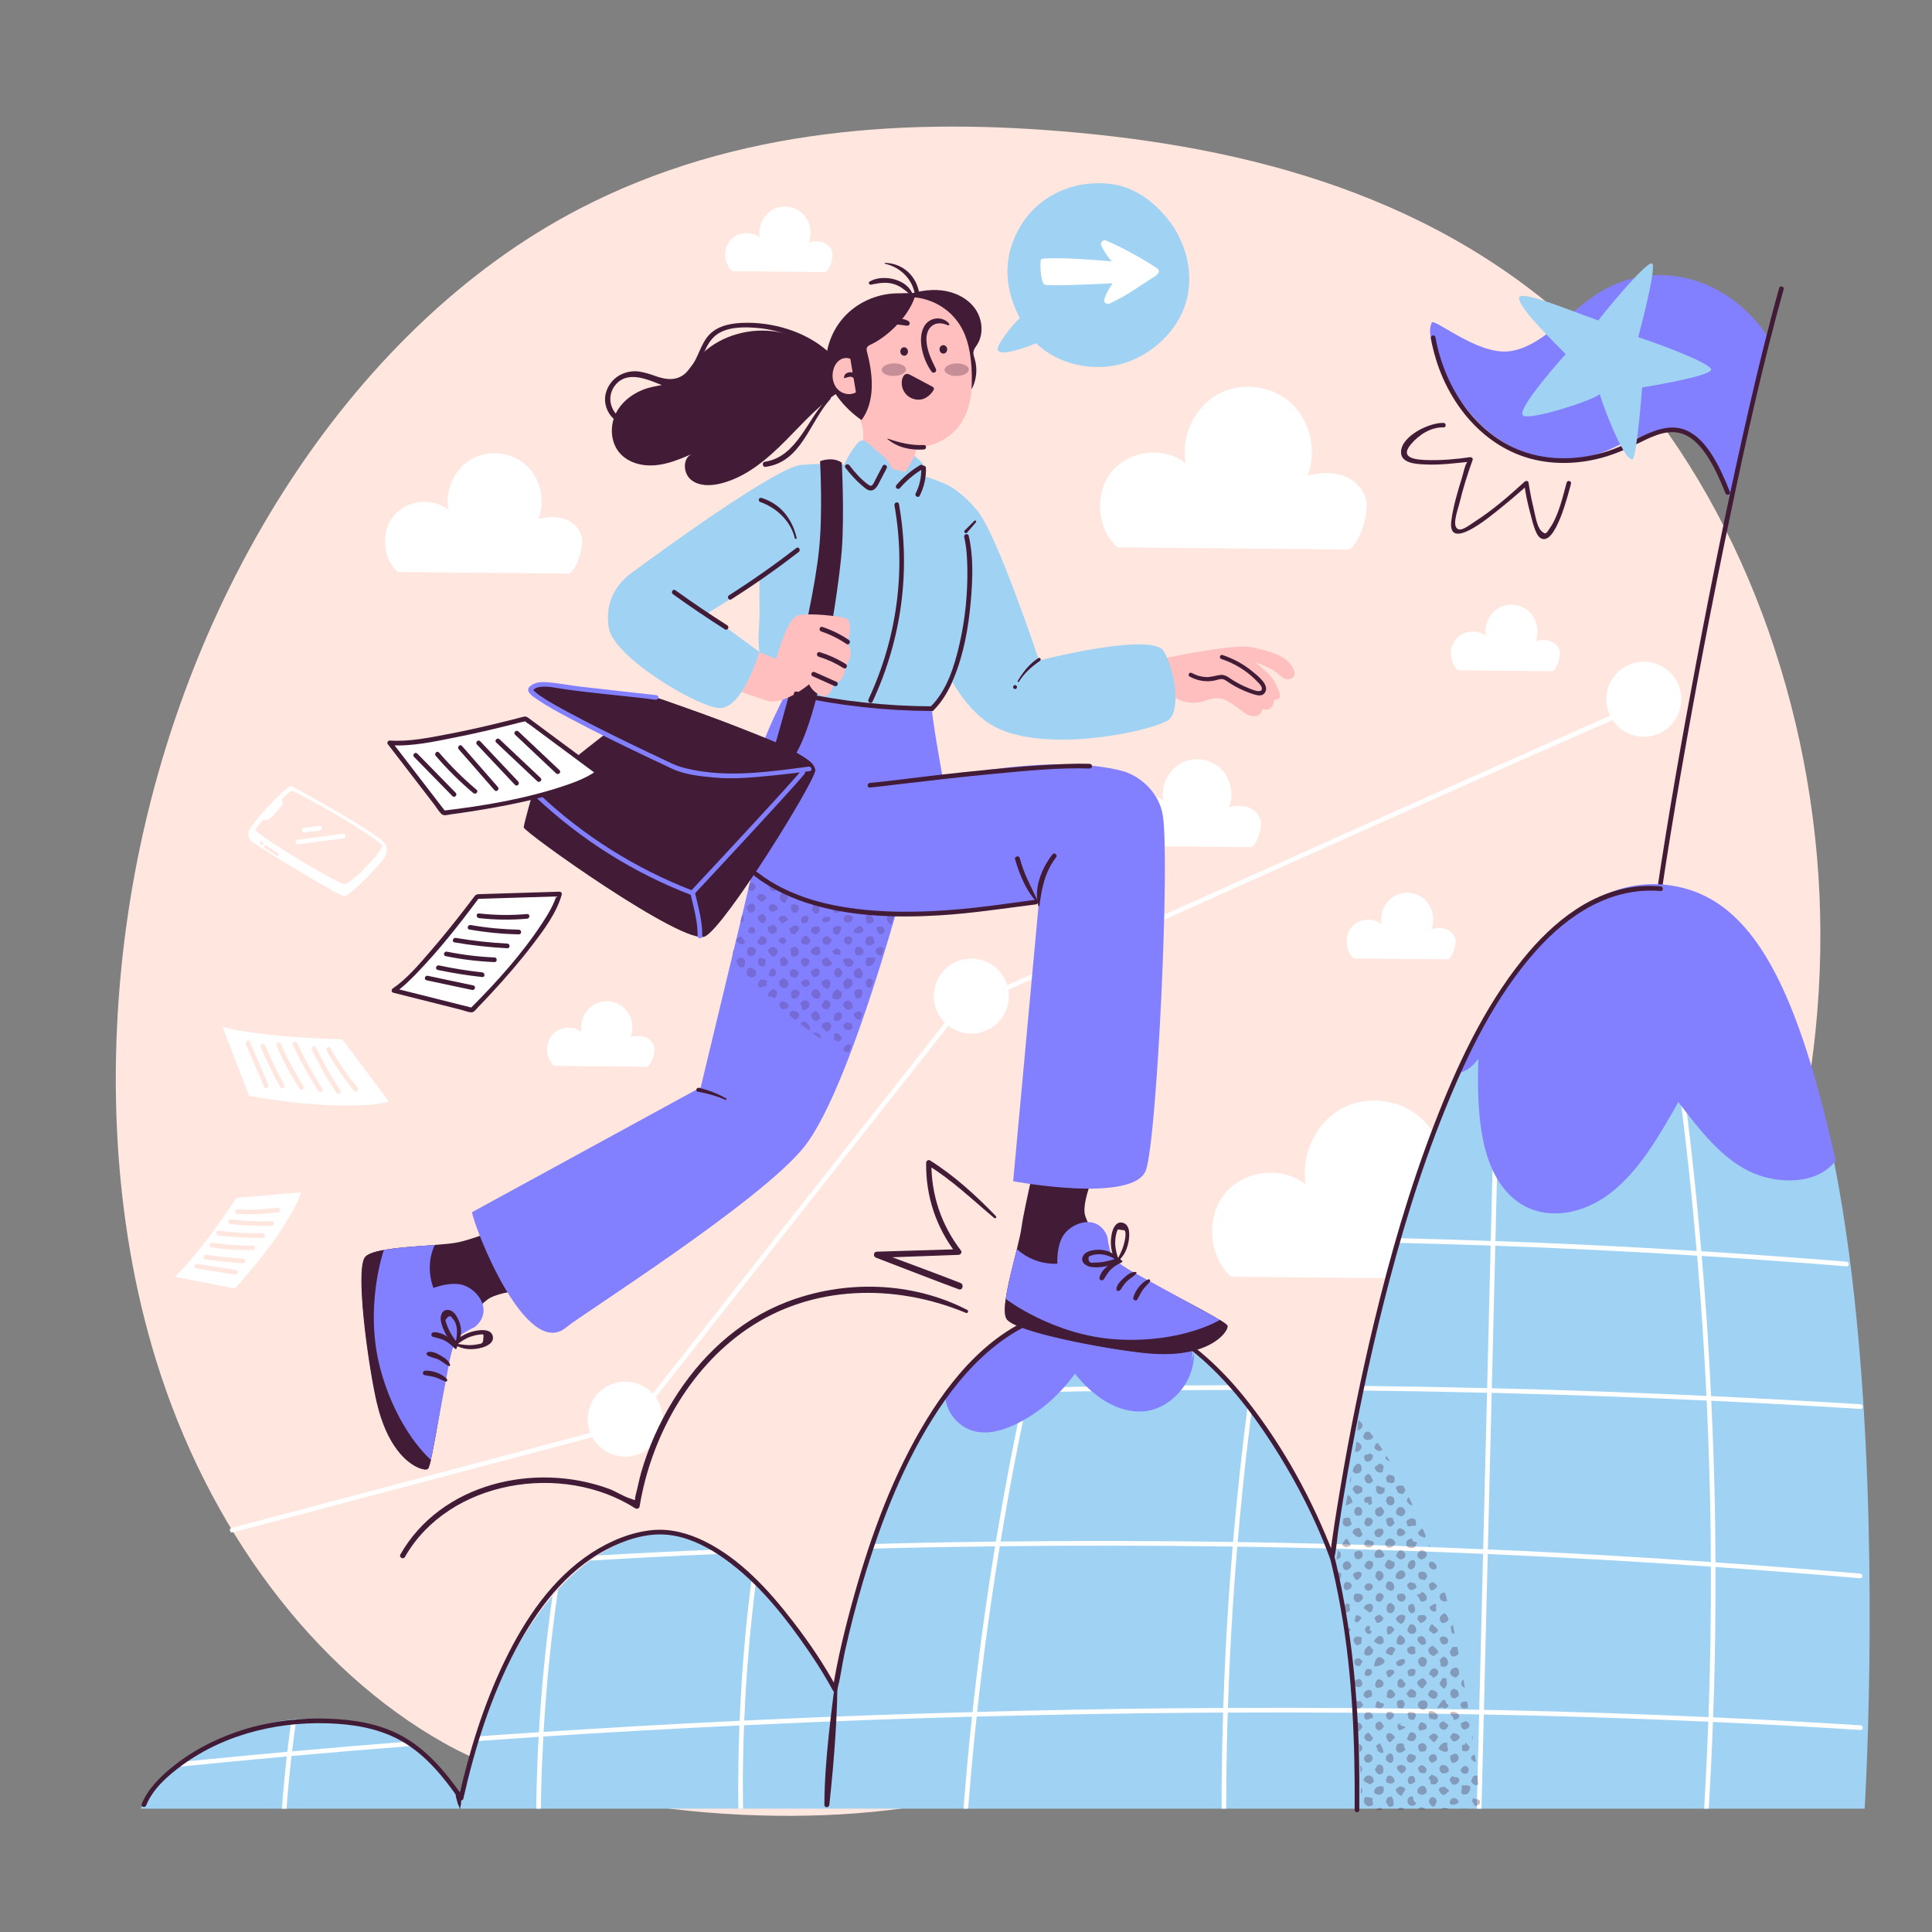 <?xml version="1.0" encoding="utf-8"?>
<!-- Generator: Adobe Illustrator 27.5.0, SVG Export Plug-In . SVG Version: 6.00 Build 0)  -->
<svg version="1.1" xmlns="http://www.w3.org/2000/svg" xmlns:xlink="http://www.w3.org/1999/xlink" x="0px" y="0px"
	 viewBox="0 0 500 500" style="enable-background:new 0 0 500 500;" xml:space="preserve">
<rect x="0" y="0" width="500" height="500" fill="#808080" stroke="none"/>
<g id="Background_Simple">
	<g>
		<path style="fill:#FFE6DE;" d="M244.296,466.145c-36.648,7.804-95.664,3.929-129.392-15.061s-61.168-55.55-74.631-99.436
			c-11.065-36.068-12.778-76.267-7.252-114.363C44.761,156.363,90.429,84.841,150.067,53.979
			c40.446-20.931,85.309-23.68,128.823-19.639c48.342,4.49,98.283,18.245,135.947,57.277
			c32.754,33.943,53.616,86.005,56.038,139.843c2.422,53.838-13.633,108.619-43.127,147.146
			c-23.277,30.407-53.882,50.31-85.633,63.011C310.365,454.319,277.243,460.257,244.296,466.145"/>
		<g>
			<g>
				<path style="fill:#FFFFFF;" d="M101.643,285.392l-12.797-17.039c0,0-24.347-0.602-32.281-3.618l7.477,19.434
					C64.042,284.169,91.638,288.973,101.643,285.392z"/>
				<g>
					<path style="fill:#FFE6DE;" d="M101.121,285.697c-3.729-4.965-7.458-9.93-11.188-14.896c-0.537-0.715-1.073-1.429-1.61-2.143
						c0.174,0.1,0.348,0.199,0.521,0.299c-8.391-0.21-16.867-0.689-25.168-1.967c-2.448-0.377-4.944-0.804-7.273-1.673
						c0.248-0.247,0.495-0.495,0.743-0.742c2.176,5.655,4.351,11.31,6.527,16.964c0.317,0.823,0.633,1.647,0.95,2.47
						c-0.14-0.141-0.281-0.281-0.422-0.422c9.38,1.629,19.103,2.797,28.631,2.492c2.898-0.093,5.892-0.305,8.649-1.269
						c0.735-0.257,1.051,0.909,0.321,1.164c-4.646,1.624-9.988,1.458-14.833,1.28c-5.441-0.201-10.868-0.761-16.263-1.481
						c-1.738-0.232-3.474-0.482-5.207-0.756c-0.69-0.109-1.651-0.049-2.042-0.69c-0.491-0.805-0.734-1.909-1.071-2.785
						c-0.788-2.048-1.576-4.097-2.364-6.145c-1.347-3.5-2.693-7.001-4.04-10.501c-0.16-0.415,0.33-0.896,0.743-0.742
						c4.274,1.595,9.072,2,13.576,2.452c4.812,0.483,9.643,0.787,14.474,0.997c1.236,0.054,2.473,0.083,3.708,0.137
						c0.628,0.028,0.862,0.281,1.227,0.766c2.163,2.88,4.326,5.759,6.488,8.639c1.989,2.648,3.977,5.296,5.966,7.943
						C102.631,285.708,101.583,286.311,101.121,285.697z"/>
				</g>
			</g>
			<g>
				<path style="fill:#FFE6DE;" d="M68.371,281.293c-1.582-3.693-3.164-7.385-4.746-11.078c-0.303-0.706,0.737-1.322,1.042-0.609
					c1.582,3.693,3.164,7.386,4.746,11.078C69.716,281.39,68.676,282.006,68.371,281.293L68.371,281.293z"/>
			</g>
			<g>
				<path style="fill:#FFE6DE;" d="M72.54,281.375c-1.858-3.36-3.544-6.812-5.053-10.343c-0.302-0.707,0.738-1.322,1.043-0.609
					c1.509,3.531,3.195,6.982,5.053,10.343C73.958,281.446,72.916,282.056,72.54,281.375L72.54,281.375z"/>
			</g>
			<g>
				<path style="fill:#FFE6DE;" d="M77.522,281.733c-2.269-3.526-4.253-7.225-5.936-11.065c-0.309-0.705,0.731-1.32,1.043-0.609
					c1.683,3.84,3.667,7.539,5.936,11.065C78.986,281.779,77.941,282.385,77.522,281.733L77.522,281.733z"/>
			</g>
			<g>
				<path style="fill:#FFE6DE;" d="M82.367,282.392c-2.417-3.836-4.605-7.811-6.554-11.904c-0.332-0.698,0.708-1.311,1.042-0.609
					c1.949,4.094,4.138,8.068,6.555,11.904C83.825,282.442,82.781,283.048,82.367,282.392L82.367,282.392z"/>
			</g>
			<g>
				<path style="fill:#FFE6DE;" d="M87.028,282.763c-2.371-3.515-4.467-7.206-6.272-11.042c-0.329-0.699,0.711-1.313,1.042-0.609
					c1.805,3.836,3.901,7.527,6.272,11.042C88.507,282.8,87.461,283.405,87.028,282.763L87.028,282.763z"/>
			</g>
			<g>
				<path style="fill:#FFE6DE;" d="M91.668,282.298c-2.725-3.221-5.124-6.704-7.147-10.407c-0.373-0.682,0.669-1.292,1.042-0.609
					c1.973,3.612,4.299,7.02,6.958,10.163C93.021,282.035,92.171,282.893,91.668,282.298L91.668,282.298z"/>
			</g>
		</g>
		<g>
			<g>
				<path style="fill:#FFFFFF;" d="M78.694,307.923l-17.837,1.494c0,0-11.301,17.051-16.99,21.348l17.165,3.36
					C61.032,334.126,76.774,316.64,78.694,307.923z"/>
				<g>
					<path style="fill:#FFE6DE;" d="M78.694,308.527c-5.946,0.498-11.891,0.996-17.837,1.494c0.174-0.1,0.347-0.199,0.521-0.299
						c-3.921,5.912-8.07,11.772-12.723,17.132c-1.377,1.586-2.813,3.151-4.484,4.433c-0.048-0.368-0.096-0.736-0.144-1.103
						c5.722,1.12,11.443,2.24,17.165,3.36c-0.196,0.052-0.391,0.103-0.587,0.155c5.332-5.927,10.486-12.293,14.519-19.182
						c1.238-2.115,2.436-4.349,2.988-6.755c0.174-0.757,1.338-0.436,1.164,0.321c-0.919,4.004-3.381,7.699-5.654,11.049
						c-2.567,3.783-5.385,7.397-8.302,10.916c-0.967,1.167-1.947,2.322-2.943,3.464c-0.422,0.483-0.817,1.202-1.505,1.196
						c-0.792-0.007-1.691-0.331-2.464-0.482c-1.803-0.353-3.607-0.706-5.41-1.059c-3.097-0.606-6.193-1.212-9.29-1.819
						c-0.57-0.112-0.512-0.821-0.144-1.103c3.056-2.344,5.501-5.644,7.842-8.662c2.497-3.22,4.873-6.536,7.184-9.893
						c0.543-0.788,1.044-1.621,1.62-2.384c0.353-0.467,0.662-0.493,1.22-0.539c3.021-0.253,6.043-0.506,9.064-0.759
						c2.734-0.229,5.468-0.458,8.202-0.687C79.469,307.255,79.464,308.463,78.694,308.527z"/>
				</g>
			</g>
			<g>
				<path style="fill:#FFE6DE;" d="M60.775,329.838c-3.334-0.524-6.667-1.047-10.001-1.571c-0.765-0.12-0.44-1.284,0.321-1.164
					c3.334,0.524,6.667,1.047,10.001,1.571C61.861,328.794,61.536,329.957,60.775,329.838L60.775,329.838z"/>
			</g>
			<g>
				<path style="fill:#FFE6DE;" d="M62.856,326.93c-3.274-0.182-6.536-0.534-9.775-1.046c-0.765-0.121-0.44-1.284,0.321-1.164
					c3.133,0.495,6.288,0.826,9.454,1.003C63.628,325.766,63.633,326.973,62.856,326.93L62.856,326.93z"/>
			</g>
			<g>
				<path style="fill:#FFE6DE;" d="M65.335,323.546c-3.577,0.039-7.145-0.215-10.683-0.741c-0.766-0.114-0.44-1.277,0.321-1.164
					c3.43,0.509,6.896,0.735,10.362,0.697C66.112,322.33,66.113,323.537,65.335,323.546L65.335,323.546z"/>
			</g>
			<g>
				<path style="fill:#FFE6DE;" d="M67.968,320.393c-3.809,0.005-7.613-0.213-11.396-0.654c-0.763-0.089-0.772-1.297,0-1.207
					c3.783,0.441,7.587,0.659,11.396,0.654C68.745,319.185,68.746,320.392,67.968,320.393L67.968,320.393z"/>
			</g>
			<g>
				<path style="fill:#FFE6DE;" d="M70.314,317.243c-3.56,0.116-7.121-0.041-10.656-0.47c-0.762-0.092-0.771-1.301,0-1.207
					c3.536,0.428,7.096,0.585,10.656,0.47C71.091,316.01,71.09,317.218,70.314,317.243L70.314,317.243z"/>
			</g>
			<g>
				<path style="fill:#FFE6DE;" d="M72.087,313.726c-3.522,0.5-7.075,0.659-10.627,0.445c-0.772-0.046-0.777-1.254,0-1.207
					c3.438,0.207,6.894,0.082,10.306-0.402C72.526,312.454,72.854,313.617,72.087,313.726L72.087,313.726z"/>
			</g>
		</g>
		<path style="fill:#FFFFFF;" d="M143.399,275.844c-2.131-1.937-2.408-5.639-0.59-7.884c1.818-2.245,5.431-2.663,7.695-0.89
			c-0.485-2.742,0.879-5.725,3.25-7.104c2.371-1.38,5.579-1.058,7.642,0.766c2.063,1.824,2.833,5.021,1.835,7.614
			c1.28-0.297,2.655-0.382,3.876,0.109c1.221,0.491,2.241,1.664,2.266,3.003c0.024,1.286-0.735,3.969-1.827,4.611L143.399,275.844z"
			/>
		<path style="fill:#FFFFFF;" d="M318.583,330.416c-5.806-5.279-6.561-15.366-1.608-21.484c4.954-6.118,14.799-7.258,20.968-2.426
			c-1.323-7.472,2.395-15.599,8.856-19.359c6.461-3.759,15.204-2.883,20.825,2.088c5.621,4.971,7.721,13.681,5,20.748
			c3.487-0.809,7.234-1.042,10.561,0.296c3.327,1.339,6.107,4.533,6.174,8.184c0.064,3.504-2.003,10.816-4.978,12.563
			L318.583,330.416z"/>
		<g>
			<path style="fill:#FFFFFF;" d="M59.913,395.423c12.304-3.258,24.609-6.517,36.913-9.775c18.717-4.957,37.434-9.913,56.152-14.87
				c2.56-0.678,5.12-1.356,7.68-2.034c0.663-0.175,1.327-0.389,1.998-0.529c0.37-0.077,0.692-0.344,0.318-0.013
				c0.663-0.587,1.187-1.507,1.732-2.199c1.435-1.822,2.87-3.643,4.305-5.465c11.232-14.257,22.465-28.515,33.697-42.772
				c11.853-15.045,23.706-30.091,35.559-45.136c2.881-3.657,5.762-7.314,8.643-10.971c0.91-1.155,2.207-1.49,3.546-2.094
				c11.508-5.183,23.019-10.361,34.532-15.534c18.633-8.373,37.271-16.735,55.918-25.077c18.201-8.143,36.408-16.274,54.644-24.34
				c10.372-4.587,20.699-9.392,31.249-13.563c0.514-0.203,1.307-0.674,1.89-0.545c0.758,0.167,0.438,1.332-0.321,1.164
				c0.409,0.09,0.054,0.031-0.277,0.172c-0.439,0.188-0.897,0.342-1.34,0.52c-1.598,0.642-3.182,1.319-4.766,1.995
				c-5.525,2.36-11.026,4.777-16.526,7.196c-17.209,7.571-34.378,15.231-51.544,22.899c-19.143,8.552-38.275,17.128-57.401,25.717
				c-13.644,6.127-27.285,12.26-40.923,18.4c-1.658,0.747-3.316,1.493-4.974,2.24c-0.736,0.331-1.644,0.595-2.319,1.044
				c-0.21,0.14,0.167-0.157-0.095,0.099c-0.297,0.289-0.537,0.681-0.793,1.007c-1.186,1.506-2.372,3.012-3.559,4.517
				c-10.625,13.487-21.25,26.973-31.875,40.46c-12.209,15.498-24.418,30.995-36.628,46.493c-3.398,4.313-6.796,8.626-10.194,12.94
				c-0.464,0.589-0.939,1.488-1.609,1.859c-0.806,0.446-2.062,0.546-2.944,0.78c-16.356,4.331-32.712,8.662-49.068,12.994
				c-16.183,4.285-32.365,8.571-48.548,12.856c-0.918,0.243-1.836,0.486-2.754,0.729C59.482,396.786,59.162,395.622,59.913,395.423
				L59.913,395.423z"/>
		</g>
		
			<ellipse transform="matrix(0.97 -0.243 0.243 0.97 -31.234 108.68)" style="fill:#FFFFFF;" cx="425.415" cy="181.089" rx="9.712" ry="9.712"/>
		
			<ellipse transform="matrix(0.973 -0.231 0.231 0.973 -52.716 64.938)" style="fill:#FFFFFF;" cx="251.311" cy="257.878" rx="9.712" ry="9.712"/>
		<path style="fill:#FFFFFF;" d="M102.94,148.035c-3.915-3.56-4.424-10.362-1.084-14.488c3.341-4.126,9.979-4.894,14.139-1.636
			c-0.892-5.039,1.615-10.519,5.972-13.054c4.357-2.535,10.252-1.944,14.043,1.408c3.791,3.352,5.206,9.225,3.372,13.991
			c2.351-0.546,4.878-0.703,7.121,0.2c2.243,0.903,4.118,3.057,4.163,5.518c0.044,2.363-1.351,7.294-3.357,8.472L102.94,148.035z"/>
		<path style="fill:#FFFFFF;" d="M291.509,218.941c-2.858-2.599-3.23-7.564-0.791-10.576c2.439-3.012,7.285-3.573,10.322-1.194
			c-0.651-3.678,1.179-7.679,4.359-9.53c3.181-1.851,7.484-1.419,10.251,1.028c2.767,2.447,3.801,6.735,2.461,10.213
			c1.716-0.398,3.561-0.513,5.199,0.146c1.638,0.659,3.006,2.232,3.039,4.029c0.032,1.725-0.986,5.325-2.451,6.184L291.509,218.941z
			"/>
		<path style="fill:#FFFFFF;" d="M377.317,173.48c-2.164-1.967-2.445-5.726-0.599-8.006c1.846-2.28,5.515-2.705,7.814-0.904
			c-0.493-2.785,0.893-5.813,3.3-7.214c2.408-1.401,5.666-1.074,7.761,0.778c2.095,1.852,2.877,5.098,1.863,7.732
			c1.299-0.302,2.696-0.388,3.935,0.11c1.24,0.499,2.276,1.689,2.301,3.05c0.024,1.306-0.746,4.031-1.855,4.682L377.317,173.48z"/>
		<path style="fill:#FFFFFF;" d="M350.326,248.044c-2.164-1.967-2.445-5.726-0.599-8.006c1.846-2.28,5.515-2.705,7.814-0.904
			c-0.493-2.785,0.893-5.813,3.3-7.214c2.408-1.401,5.666-1.074,7.761,0.778c2.095,1.852,2.877,5.098,1.863,7.732
			c1.299-0.302,2.696-0.388,3.935,0.11c1.24,0.499,2.276,1.689,2.301,3.05c0.024,1.306-0.747,4.031-1.855,4.682L350.326,248.044z"/>
		<path style="fill:#FFFFFF;" d="M189.499,70.186c-2.131-1.937-2.408-5.639-0.59-7.884c1.818-2.245,5.431-2.663,7.695-0.89
			c-0.486-2.742,0.879-5.725,3.25-7.104c2.371-1.38,5.579-1.058,7.642,0.766c2.063,1.824,2.833,5.021,1.835,7.614
			c1.28-0.297,2.655-0.382,3.876,0.109c1.221,0.491,2.241,1.664,2.265,3.003c0.024,1.286-0.735,3.969-1.827,4.611L189.499,70.186z"
			/>
		<path style="fill:#FFFFFF;" d="M289.169,141.654c-5.294-4.813-5.983-14.011-1.466-19.589c4.517-5.578,13.493-6.617,19.118-2.212
			c-1.206-6.813,2.184-14.223,8.075-17.651c5.891-3.428,13.862-2.629,18.988,1.903c5.126,4.532,7.04,12.474,4.559,18.917
			c3.179-0.738,6.596-0.95,9.629,0.27c3.033,1.221,5.568,4.133,5.629,7.462c0.059,3.195-1.827,9.862-4.539,11.455L289.169,141.654z"
			/>
		<g>
			<path style="fill:#FFFFFF;" d="M75.496,203.459c0,0,23.863,12.905,24.175,15.075s-8.448,10.772-10.849,11.429
				c-2.071,0.567-22.317-12.435-24.499-14.605C63.692,214.729,74.274,202.835,75.496,203.459z"/>
			<path style="fill:#FFFFFF;" d="M99.671,218.534c0,0,0.972,0.903,0.109,2.921c-0.863,2.018-9.352,10.426-10.605,10.527
				c-1.254,0.101-23.397-13.563-24.14-14.279c-0.992-0.956-0.711-2.345-0.711-2.345L99.671,218.534z"/>
			<path style="fill:#FFE6DE;" d="M89.222,228.829c2.353-0.781,9.519-8.194,9.744-10.014c-1.101-1.539-12.904-8.989-22.998-14.022
				c-0.28-0.14-0.616-0.121-0.868,0.065c-2.205,1.631-7.952,8.05-9.083,10.005C70.006,218.325,87.436,228.748,89.222,228.829z"/>
			<path style="fill:#FFFFFF;" d="M72.45,206.476c0,0,0.736,0.707,0.738,1.406c0.002,0.699-3.402,4.258-3.828,4.321
				c-0.426,0.063-1.726-0.107-1.726-0.107S70.674,207.148,72.45,206.476z"/>
			<g>
				<path style="fill:#FFE6DE;" d="M71.595,221.447c-1.011-0.665-2.023-1.329-3.034-1.994c-0.163-0.107-0.232-0.32-0.13-0.495
					c0.095-0.162,0.331-0.238,0.495-0.13c1.011,0.665,2.023,1.329,3.034,1.994c0.163,0.107,0.232,0.32,0.13,0.496
					C71.996,221.479,71.76,221.555,71.595,221.447L71.595,221.447z"/>
			</g>
			<g>
				<path style="fill:#FFE6DE;" d="M67.469,218.536c-0.031-0.032-0.062-0.063-0.093-0.095c-0.035-0.033-0.06-0.072-0.075-0.117
					c-0.023-0.043-0.033-0.09-0.031-0.139c-0.002-0.05,0.008-0.096,0.031-0.14c0.015-0.045,0.04-0.084,0.075-0.117
					c0.024-0.019,0.049-0.038,0.073-0.057c0.057-0.033,0.117-0.049,0.183-0.049c0.032,0.004,0.064,0.009,0.096,0.013
					c0.061,0.017,0.115,0.048,0.16,0.093c0.031,0.032,0.062,0.063,0.093,0.095c0.035,0.033,0.06,0.072,0.075,0.117
					c0.023,0.043,0.033,0.09,0.031,0.139c0.002,0.05-0.008,0.096-0.031,0.14c-0.015,0.045-0.04,0.084-0.075,0.117
					c-0.024,0.019-0.049,0.038-0.073,0.057c-0.057,0.033-0.117,0.049-0.183,0.049c-0.032-0.004-0.064-0.009-0.096-0.013
					C67.567,218.612,67.514,218.581,67.469,218.536L67.469,218.536z"/>
			</g>
			<g>
				<path style="fill:#FFFFFF;" d="M88.853,216.963c-3.928,0.52-7.856,1.041-11.784,1.561c-0.768,0.102-0.76-1.107,0-1.207
					c3.928-0.52,7.856-1.041,11.784-1.561C89.621,215.654,89.613,216.862,88.853,216.963L88.853,216.963z"/>
			</g>
			<g>
				<path style="fill:#FFFFFF;" d="M82.694,214.952c-1.312,0.164-2.624,0.327-3.936,0.491c-0.315,0.039-0.617-0.306-0.604-0.604
					c0.016-0.361,0.267-0.562,0.604-0.604c1.312-0.164,2.624-0.327,3.936-0.491c0.314-0.039,0.617,0.306,0.604,0.604
					C83.282,214.709,83.031,214.91,82.694,214.952L82.694,214.952z"/>
			</g>
		</g>
		
			<ellipse transform="matrix(0.707 -0.707 0.707 0.707 -212.308 222.031)" style="fill:#FFFFFF;" cx="161.862" cy="367.294" rx="9.712" ry="9.712"/>
	</g>
</g>
<g id="Speech_Bubble">
	<g>
		<g>
			<g>
				<path style="fill:#A0D2F4;" d="M287.587,47.639c5.513,0.704,10.444,3.928,14.461,8.847c4.909,6.01,7.118,14.468,4.845,21.887
					c-2.274,7.42-8.62,13.298-16.024,15.623c-7.302,2.292-16.811,0.625-22.708-5.161c0,0-8.988,3.745-9.911,1.805
					c-0.711-0.836,3.609-6.493,5.678-8.311l0.049,0.059c-3.656-6.738-5.218-15.78,0.69-24.767
					C269.081,50.908,277.539,46.355,287.587,47.639z"/>
			</g>
		</g>
		<g>
			<path style="fill:#FFFFFF;" d="M299.478,69.438c-4.175-2.733-8.62-5.184-13.187-7.179c-0.367-0.16-0.82-0.049-1.11,0.228
				c-0.432,0.413-0.223,0.973,0.004,1.428c0.67,1.341,1.522,2.589,2.514,3.714c-4.597-0.43-17.99-1.329-18.307-0.442
				c-0.262,0.732-0.152,5.872,0.931,6.47c0.832,0.46,12.343-0.073,17.623-0.344c-0.811,1.139-1.487,2.374-2,3.674
				c-0.187,0.473-0.346,1.05,0.122,1.424c0.314,0.251,0.765,0.296,1.129,0.128c4.711-2.17,7.455-4.376,11.652-7.001
				C300.325,70.614,299.989,69.772,299.478,69.438z"/>
		</g>
	</g>
</g>
<g id="Document">
	<g>
		<g>
			<path style="fill:#FFFFFF;" d="M144.792,231.373l-21.299,0.654c0,0-14.509,19.56-21.543,24.311l20.195,5.076
				C122.145,261.413,141.961,241.615,144.792,231.373z"/>
			<g>
				<path style="fill:#421B36;" d="M144.792,231.977c-6.207,0.19-12.413,0.381-18.62,0.572c-0.893,0.027-1.786,0.055-2.679,0.082
					c0.174-0.1,0.347-0.199,0.521-0.299c-5.04,6.791-10.342,13.514-16.224,19.596c-1.712,1.771-3.496,3.535-5.535,4.931
					c-0.048-0.368-0.096-0.736-0.144-1.103c5.876,1.477,11.752,2.954,17.629,4.43c0.855,0.215,1.711,0.43,2.567,0.645
					c-0.196,0.052-0.392,0.103-0.587,0.155c6.734-6.733,13.3-14.005,18.537-21.972c1.591-2.421,3.157-4.995,3.955-7.802
					c0.212-0.746,1.378-0.429,1.164,0.321c-1.348,4.74-4.539,9.001-7.48,12.866c-3.283,4.316-6.84,8.42-10.517,12.403
					c-1.203,1.304-2.421,2.594-3.657,3.867c-0.446,0.46-1.034,1.367-1.74,1.325c-0.938-0.056-1.987-0.5-2.894-0.727
					c-2.129-0.535-4.257-1.07-6.385-1.605c-3.637-0.914-7.275-1.828-10.912-2.743c-0.535-0.134-0.553-0.823-0.144-1.103
					c3.75-2.567,6.833-6.277,9.785-9.685c3.172-3.661,6.208-7.442,9.164-11.278c0.738-0.957,1.45-1.936,2.195-2.886
					c0.401-0.512,0.738-0.544,1.362-0.563c3.61-0.111,7.221-0.222,10.831-0.333c3.27-0.1,6.54-0.201,9.81-0.301
					C145.57,230.746,145.569,231.953,144.792,231.977z"/>
			</g>
		</g>
		<g>
			<path style="fill:#421B36;" d="M122.176,256.198c-3.93-0.832-7.86-1.665-11.791-2.497c-0.76-0.161-0.438-1.325,0.321-1.164
				c3.93,0.832,7.86,1.665,11.791,2.497C123.257,255.195,122.935,256.359,122.176,256.198L122.176,256.198z"/>
		</g>
		<g>
			<path style="fill:#421B36;" d="M124.804,252.858c-3.871-0.422-7.718-1.035-11.526-1.844c-0.759-0.161-0.438-1.326,0.321-1.164
				c3.703,0.787,7.442,1.391,11.205,1.801C125.568,251.734,125.576,252.943,124.804,252.858L124.804,252.858z"/>
		</g>
		<g>
			<path style="fill:#421B36;" d="M127.965,248.991c-4.242-0.178-8.464-0.694-12.626-1.539c-0.761-0.154-0.439-1.318,0.321-1.164
				c4.058,0.824,8.168,1.322,12.305,1.496C128.739,247.816,128.743,249.024,127.965,248.991L127.965,248.991z"/>
		</g>
		<g>
			<path style="fill:#421B36;" d="M131.293,245.408c-4.582-0.236-9.145-0.745-13.667-1.516c-0.764-0.13-0.44-1.294,0.321-1.164
				c4.417,0.753,8.872,1.243,13.347,1.473C132.066,244.241,132.071,245.449,131.293,245.408L131.293,245.408z"/>
		</g>
		<g>
			<path style="fill:#421B36;" d="M134.281,241.811c-4.293-0.087-8.57-0.509-12.8-1.251c-0.764-0.134-0.44-1.297,0.321-1.164
				c4.123,0.723,8.293,1.122,12.479,1.208C135.056,240.62,135.059,241.827,134.281,241.811L134.281,241.811z"/>
		</g>
		<g>
			<path style="fill:#421B36;" d="M136.417,237.757c-4.153,0.367-8.327,0.315-12.47-0.155c-0.763-0.087-0.772-1.295,0-1.207
				c4.142,0.47,8.317,0.522,12.47,0.155C137.191,236.481,137.187,237.689,136.417,237.757L136.417,237.757z"/>
		</g>
	</g>
</g>
<g id="Lines">
	<g>
		<path style="fill:#421B36;" d="M250.017,339.786c-18.417-7.648-39.863-7.339-56.7,4.198
			c-15.103,10.35-24.878,28.084-27.793,45.928c-0.077,0.474-0.728,0.692-1.105,0.45c-18.802-12.058-48.257-7.361-59.639,12.597
			c-0.427,0.749-1.585,0.075-1.157-0.676c10.504-18.417,34.78-24.013,53.954-16.985c1.885,0.691,3.7,1.954,5.581,2.538
			c1.708,0.53,0.882,0.814,1.409-1.151c0.503-1.873,0.838-3.787,1.378-5.656c1.875-6.492,4.669-12.74,8.203-18.498
			c6.965-11.348,16.832-20.688,29.348-25.543c15.009-5.823,32.481-5.391,46.846,2.029
			C250.757,339.231,250.462,339.971,250.017,339.786L250.017,339.786z"/>
	</g>
	<g>
		<path style="fill:#421B36;" d="M257.278,315.2c-5.661-4.757-10.908-9.831-17.258-13.714c0.337-0.193,0.674-0.387,1.011-0.58
			c-0.015,8.399,2.565,16.082,7.673,22.75c0.359,0.469-0.137,1.083-0.632,1.101c-7.045,0.259-14.09,0.518-21.135,0.766
			c0.07-0.52,0.141-1.039,0.211-1.559c7.133,2.69,14.305,5.291,21.408,8.061c0.999,0.39,0.582,2.013-0.45,1.633
			c-7.156-2.637-14.253-5.446-21.379-8.164c-0.812-0.31-0.728-1.529,0.211-1.559c7.045-0.222,14.09-0.432,21.135-0.643
			c-0.211,0.367-0.421,0.734-0.632,1.101c-5.223-6.854-7.883-14.873-7.753-23.489c0.008-0.494,0.57-0.858,1.011-0.58
			c6.337,3.993,11.855,9.035,17.041,14.413C258.035,315.046,257.595,315.467,257.278,315.2L257.278,315.2z"/>
	</g>
</g>
<g id="Hills">
	<g>
		<path style="fill:#8380FF;" d="M390.804,90.885c8.038-1.157,14.472-9.327,21.714-14.298c14.812-10.167,34.296-5.555,45.049,10.663
			l-10.021,41.45c-0.829-8.773-11.141-19.451-16.228-17.684c-5.088,1.767-8.403,2.213-13.343,4.654
			c-10.473,5.175-22.524,3.909-32.004-3.363c-9.48-7.272-17.739-24.171-15.5-28.602C370.291,81.396,382.207,92.122,390.804,90.885z"
			/>
		<g>
			<path style="fill:#421B36;" d="M428.808,230.781c2.949-19.897,6.473-39.711,10.206-59.474
				c4.171-22.076,8.643-44.104,13.698-65.995c2.377-10.296,4.877-20.571,7.728-30.747c0.209-0.747,1.374-0.43,1.164,0.321
				c-5.422,19.355-9.739,39.028-13.859,58.695c-4.608,21.994-8.831,44.073-12.681,66.212c-1.812,10.417-3.541,20.85-5.092,31.31
				C429.859,231.868,428.695,231.543,428.808,230.781L428.808,230.781z"/>
		</g>
		<g>
			<path style="fill:#421B36;" d="M446.549,127.653c-1.262-3.127-2.611-6.249-4.405-9.114c-1.572-2.511-3.629-5.068-6.473-6.173
				c-3.745-1.455-7.637,0.367-10.983,2.016c-3.317,1.635-6.638,3.148-10.222,4.111c-6.997,1.879-14.538,1.863-21.345-0.765
				c-5.552-2.143-10.331-5.897-14.04-10.523c-4.553-5.678-7.494-12.499-8.764-19.65c-0.135-0.76,1.028-1.086,1.164-0.321
				c2.221,12.514,10.033,24.919,22.358,29.48c7.21,2.669,15.113,2.356,22.362,0.005c3.714-1.204,7.048-3.143,10.626-4.658
				c3.032-1.284,6.361-2.045,9.514-0.718c2.825,1.19,4.919,3.619,6.558,6.134c2,3.069,3.449,6.469,4.815,9.855
				C448.003,128.053,446.836,128.366,446.549,127.653L446.549,127.653z"/>
		</g>
		<path style="fill:#A0D2F4;" d="M423.969,87.253c0,0,4.889-18.086,3.609-19.059c-1.294-0.985-13.849,14.387-13.893,14.747
			c-7.849-2.745-19.35-7.637-20.532-6.059c-0.516,2.06,6.401,9.12,12.052,14.766c0,0-12.999,14.358-11.032,15.876
			c1.919,1.481,20.303-4.67,19.846-5.685c-0.313,0.04,5.953,17.432,8.465,17.039c1.088-0.17,2.496-18.607,2.496-18.607
			s17.683-2.818,17.867-4.603C442.88,94.176,431.36,89.71,423.969,87.253z"/>
		<g>
			<path style="fill:#421B36;" d="M406.573,125.189c-0.635,2.276-4.063,16.593-7.946,14.022c-1.351-0.894-2.135-4.745-2.5-6.051
				c-0.702-2.519-1.261-5.12-1.62-7.712c0.032,0.232,1.284-0.365,0.425,0.452c-0.443,0.421-0.914,0.814-1.374,1.216
				c-1.807,1.583-3.644,3.132-5.523,4.629c-2.357,1.878-13.576,11.364-12.42,2.931c0.518-3.777,1.631-7.506,2.767-11.135
				c0.37-1.182,0.629-2.863,1.304-3.934c0.581-0.923,1.203-0.165,0.589-0.105c-3.786,0.369-7.545,0.886-11.363,0.704
				c-2.279-0.109-6.501-0.234-6.326-3.366c0.23-4.112,7.429-7.521,11.004-7.391c0.744,0.027,0.747,1.186,0,1.159
				c-3.301-0.12-6.398,1.951-8.434,4.356c-3.211,3.794,1.663,4.041,4.546,4.107c3.563,0.082,7.175-0.241,10.701-0.747
				c0.391-0.056,0.882,0.249,0.713,0.713c-1.339,3.669-2.497,7.423-3.418,11.218c-0.418,1.72-2.318,6.576,0.078,6.773
				c1.022,0.084,2.921-1.404,3.762-1.94c4.685-2.987,8.976-6.727,13.08-10.464c0.287-0.261,0.901-0.205,0.969,0.256
				c0.31,2.114,0.72,4.22,1.224,6.296c0.368,1.515,0.905,5.102,2.029,6.178c1.249,1.196,1.328,0.675,2.331-0.787
				c2.221-3.237,3.235-7.923,4.284-11.687C405.655,124.164,406.774,124.468,406.573,125.189L406.573,125.189z"/>
		</g>
	</g>
	<g>
		<path style="fill:#A0D2F4;" d="M83.083,444.953c16.145,1.331,26.269,5.839,36.24,20.401c5.87-26.271,21.11-63.047,49.131-68.491
			c24.781-4.814,47.643,40.391,47.643,40.391s18.151-107.929,73.281-97.85c34.548,6.316,55.415,63.672,55.415,63.672
			s22.823-178.553,84.977-173.083c67.2,5.914,52.806,238.093,52.806,238.093H124.983h-9.973H36.431
			C39.36,460.34,60.587,443.098,83.083,444.953z"/>
		<g>
			<path style="fill:none;" d="M385.027,402.184c19.262,0.845,38.513,1.931,57.748,3.263c0.048,12.984-0.156,25.968-0.618,38.944
				c-17.826-0.804-35.66-1.409-53.499-1.802c-1.54-0.034-3.08-0.051-4.62-0.082c0.082-3.319,0.163-6.638,0.244-9.957
				C384.53,422.428,384.779,412.306,385.027,402.184z"/>
			<path style="fill:none;" d="M319.016,400.258c-0.363,4.314-0.703,8.631-0.997,12.95c-0.653,9.595-1.13,19.2-1.443,28.811
				c-4.76,0.024-9.52,0.042-14.28,0.09c-16.469,0.167-32.937,0.49-49.401,0.935c1.566-14.342,3.519-28.641,5.855-42.878
				C278.837,399.932,298.928,399.961,319.016,400.258z"/>
			<path style="fill:none;" d="M385.056,400.989c0.332-13.507,0.663-27.014,0.995-40.521c18.551,0.46,37.097,1.129,55.634,1.995
				c0.524,11.126,0.87,22.261,1.019,33.399c0.038,2.798,0.049,5.596,0.062,8.394c-16.577-1.15-33.165-2.139-49.764-2.925
				C390.354,401.206,387.705,401.105,385.056,400.989z"/>
			<path style="fill:none;" d="M386.08,359.276c0.098-3.998,0.196-7.996,0.294-11.994c0.204-8.297,0.407-16.594,0.611-24.891
				c17.419,0.629,34.828,1.489,52.225,2.571c1.029,12.082,1.837,24.182,2.422,36.294c-15.332-0.717-30.669-1.306-46.011-1.744
				C392.441,359.422,389.261,359.355,386.08,359.276z"/>
			<path style="fill:#FFFFFF;" d="M152.721,403.882c0.636-0.461,1.28-0.906,1.935-1.331c10.468-0.602,20.941-1.121,31.417-1.579
				c0.571,0.355,1.137,0.727,1.699,1.115c-6.849,0.294-13.697,0.615-20.544,0.97C162.392,403.309,157.557,403.6,152.721,403.882z"/>
			<path style="fill:#FFFFFF;" d="M138.778,468.086h1.205c0.015-1.327,0.032-2.653,0.059-3.979
				c0.102-4.903,0.311-9.804,0.583-14.701c16.905-1.105,33.82-2.043,50.741-2.852c-0.277,7.173-0.373,14.353-0.287,21.531h1.213
				c-0.06-4.967-0.058-9.934,0.057-14.901c0.052-2.23,0.135-4.459,0.222-6.687c11.153-0.528,22.307-1.012,33.465-1.415
				c8.502-0.307,17.006-0.566,25.511-0.8c-0.851,7.922-1.577,15.858-2.194,23.802h1.198c0.499-6.432,1.072-12.858,1.725-19.276
				c0.155-1.52,0.326-3.038,0.489-4.557c20.073-0.544,40.151-0.897,60.23-1.025c1.182-0.008,2.364-0.003,3.546-0.009
				c-0.258,8.286-0.396,16.576-0.402,24.867h1.21c0.005-7.404,0.102-14.808,0.308-22.21c0.025-0.887,0.061-1.773,0.089-2.66
				c21.685-0.102,43.372,0.049,65.053,0.475c-0.2,8.132-0.399,16.263-0.599,24.395h1.207c0.199-8.123,0.399-16.246,0.598-24.368
				c5.022,0.101,10.044,0.198,15.066,0.33c14.349,0.376,28.695,0.887,43.035,1.533c-0.277,7.506-0.634,15.008-1.081,22.505h1.201
				c0.446-7.478,0.81-14.96,1.085-22.446c12.738,0.581,25.472,1.264,38.197,2.085c0.777,0.05,0.772-1.158,0-1.207
				c-3.28-0.212-6.561-0.416-9.842-0.611c-9.434-0.561-18.873-1.032-28.314-1.463c0.086-2.424,0.181-4.848,0.249-7.273
				c0.298-10.542,0.413-21.089,0.374-31.635c12.483,0.872,24.961,1.839,37.428,2.915c0.775,0.067,0.768-1.141,0-1.207
				c-12.468-1.076-24.946-2.028-37.43-2.901c-0.023-4.794-0.069-9.589-0.162-14.382c-0.177-9.152-0.496-18.302-0.926-27.445
				c12.882,0.608,25.76,1.312,38.632,2.116c0.777,0.048,0.772-1.159,0-1.207c-12.891-0.805-25.789-1.498-38.691-2.108
				c-0.302-6.252-0.646-12.503-1.066-18.748c-0.393-5.849-0.856-11.693-1.354-17.534c12.497,0.785,24.988,1.679,37.469,2.696
				c0.776,0.063,0.769-1.145,0-1.207c-12.515-1.02-25.04-1.913-37.572-2.7c-0.814-9.421-1.746-18.832-2.83-28.226
				c-1.789-15.499-3.947-30.955-6.467-46.351c-0.125-0.766-1.289-0.439-1.164,0.321c2.858,17.462,5.248,35,7.159,52.591
				c0.781,7.187,1.473,14.383,2.096,21.586c-13.81-0.859-27.627-1.581-41.452-2.153c-3.544-0.147-7.089-0.265-10.633-0.392
				c0.484-19.727,0.969-39.455,1.453-59.182c0.019-0.779-1.188-0.775-1.207,0c-0.394,16.058-0.788,32.116-1.183,48.174
				c-0.09,3.654-0.179,7.309-0.269,10.964c-7.87-0.279-15.74-0.528-23.612-0.714c-0.118,0.407-0.235,0.813-0.352,1.219
				c7.979,0.188,15.958,0.413,23.935,0.696c-0.302,12.298-0.604,24.596-0.906,36.894c-10.739-0.261-21.48-0.456-32.222-0.58
				c-0.086,0.402-0.172,0.804-0.256,1.203c10.817,0.124,21.634,0.31,32.448,0.573c-0.286,11.671-0.573,23.343-0.859,35.014
				c-0.045,1.827-0.09,3.654-0.135,5.481c-12.854-0.557-25.713-1.005-38.576-1.343c-0.063,0.434-0.119,0.83-0.169,1.187
				c12.909,0.339,25.814,0.786,38.715,1.346c-0.33,13.453-0.66,26.906-0.991,40.359c-21.678-0.427-43.361-0.576-65.042-0.475
				c0.455-13.93,1.255-27.849,2.422-41.738c1.397,0.021,2.794,0.03,4.192,0.054c6.496,0.111,12.992,0.251,19.487,0.419
				c-0.146-0.362-0.309-0.764-0.489-1.2c-7.694-0.196-15.388-0.357-23.083-0.475c0.753-8.806,1.644-17.601,2.682-26.378
				c0.312-2.641,0.644-5.279,0.982-7.917c-0.339-0.452-0.681-0.902-1.028-1.351c-1.538,11.846-2.816,23.724-3.834,35.625
				c-20.056-0.297-40.115-0.333-60.171-0.1c1.075-6.489,2.221-12.966,3.455-19.427c1.224-6.408,2.535-12.798,3.915-19.173
				c17.875-0.403,35.754-0.614,53.634-0.639c-0.347-0.41-0.699-0.816-1.052-1.22c-17.44,0.031-34.879,0.251-52.315,0.642
				c1.353-6.204,2.781-12.391,4.281-18.561c-0.46,0.151-0.914,0.316-1.366,0.485c-0.658,2.716-1.308,5.433-1.937,8.156
				c-0.764,3.31-1.501,6.626-2.224,9.945c-6.329,0.145-12.656,0.314-18.984,0.506c-0.312,0.409-0.617,0.828-0.923,1.245
				c6.548-0.202,13.097-0.379,19.646-0.53c-2.764,12.798-5.215,25.663-7.35,38.581c-7.303,0.089-14.606,0.204-21.908,0.363
				c-3.229,0.07-6.457,0.169-9.685,0.253c-0.141,0.401-0.28,0.8-0.417,1.199c10.6-0.278,21.202-0.463,31.805-0.592
				c-0.992,6.064-1.92,12.139-2.773,18.224c-1.151,8.208-2.169,16.434-3.067,24.673c-12.116,0.332-24.23,0.722-36.341,1.202
				c-7.578,0.301-15.154,0.634-22.73,0.992c0.51-12.198,1.553-24.372,3.106-36.482c-0.357-0.355-0.717-0.707-1.081-1.055
				c-0.679,5.211-1.273,10.432-1.761,15.664c-0.681,7.297-1.153,14.612-1.457,21.933c-16.919,0.807-33.83,1.773-50.731,2.878
				c0.718-12.33,1.964-24.628,3.748-36.849c-0.489,0.537-0.97,1.087-1.445,1.645c-0.917,6.478-1.701,12.975-2.321,19.487
				c-0.501,5.258-0.887,10.525-1.192,15.797c-3.374,0.222-6.75,0.43-10.124,0.664c-1.863,0.129-3.725,0.276-5.588,0.409
				c-0.137,0.412-0.27,0.822-0.403,1.233c5.346-0.383,10.692-0.761,16.04-1.113C139.06,455.68,138.848,461.882,138.778,468.086z
				 M441.633,361.256c-15.332-0.717-30.669-1.306-46.011-1.744c-3.18-0.091-6.361-0.158-9.541-0.236
				c0.098-3.998,0.196-7.996,0.294-11.994c0.204-8.297,0.407-16.594,0.611-24.891c17.419,0.629,34.828,1.489,52.225,2.571
				C440.24,337.044,441.047,349.145,441.633,361.256z M442.766,404.256c-16.577-1.15-33.165-2.139-49.764-2.925
				c-2.648-0.125-5.297-0.226-7.946-0.342c0.332-13.507,0.663-27.014,0.995-40.521c18.551,0.46,37.097,1.129,55.634,1.995
				c0.524,11.126,0.87,22.261,1.019,33.399C442.741,398.659,442.752,401.458,442.766,404.256z M384.037,442.507
				c0.082-3.319,0.163-6.638,0.244-9.957c0.249-10.122,0.497-20.244,0.745-30.367c19.262,0.845,38.513,1.931,57.748,3.263
				c0.048,12.984-0.156,25.968-0.618,38.944c-17.826-0.804-35.66-1.409-53.499-1.802
				C387.117,442.556,385.577,442.538,384.037,442.507z M252.894,443.044c1.566-14.342,3.519-28.641,5.855-42.878
				c20.088-0.235,40.179-0.206,60.267,0.091c-0.363,4.314-0.703,8.631-0.997,12.95c-0.653,9.595-1.13,19.2-1.443,28.811
				c-4.76,0.024-9.52,0.042-14.28,0.09C285.826,442.276,269.358,442.599,252.894,443.044z"/>
			<path style="fill:#FFFFFF;" d="M74.226,454.569c-5.774,0.522-11.547,1.053-17.317,1.616c-3.272,0.32-6.544,0.646-9.815,0.979
				c-0.278,0.028-0.451-0.112-0.528-0.304c0.432-0.329,0.875-0.656,1.329-0.981c8.815-0.893,17.637-1.723,26.461-2.521
				c0.327-2.779,0.685-5.554,1.083-8.324c0.416-0.04,0.832-0.083,1.25-0.112c-0.402,2.771-0.767,5.546-1.097,8.327
				c9.665-0.869,19.335-1.689,29.009-2.449c0.582,0.34,1.155,0.702,1.723,1.078c-10.297,0.802-20.59,1.653-30.877,2.578
				c-0.394,3.437-0.754,6.877-1.037,10.325c-0.09,1.101-0.169,2.204-0.248,3.306h-1.201
				C73.285,463.572,73.714,459.066,74.226,454.569z"/>
		</g>
		<path style="fill:#8380FF;" d="M295.955,365.257c-6.729,0.51-13.159-3.908-17.753-9.761c-4.104,5.69-9.365,10.199-15.208,13.035
			c-3.467,1.683-7.298,2.788-10.956,1.833c-3.54-0.923-6.813-4.193-7.371-8.408c11-15.402,25.643-26.039,44.713-22.553
			c6.98,1.276,13.4,4.636,19.204,9.185c0.087,1.317-0.022,2.645-0.379,3.934l0.782-2.471
			C309.213,358.044,302.684,364.747,295.955,365.257z"/>
		<path style="fill:#8380FF;" d="M452.724,303.138c-7.401-3.61-13.015-10.883-18.372-17.935
			c-4.926,8.72-10.046,17.673-17.427,23.464c-7.381,5.79-17.677,7.676-24.962,1.716c-9.207-7.533-9.759-23.134-9.376-36.393
			c-1.359,1.945-2.997,3.154-4.626,3.559c12.86-27.944,30.562-50.548,52.482-48.619c22.058,1.941,34.167,24.246,44.607,71.487
			C470.113,306.813,459.625,306.505,452.724,303.138z"/>
		<g>
			<path style="fill:#421B36;" d="M36.669,466.916c1.508-3.823,4.664-6.957,7.785-9.514c4.864-3.985,10.512-6.973,16.43-9.06
				c7.746-2.732,16.017-3.853,24.214-3.545c6.442,0.242,12.957,1.259,18.697,4.342c6.765,3.634,11.739,9.704,16.05,15.911
				c-0.368,0.048-0.736,0.096-1.103,0.144c2.745-12.128,6.446-24.136,11.873-35.35c5.229-10.804,12.34-21.403,22.581-28.028
				c4.634-2.998,10.114-5.306,15.649-5.827c4.659-0.439,9.287,0.817,13.442,2.863c9.303,4.582,16.709,12.702,22.945,20.8
				c4.195,5.448,8.136,11.227,11.387,17.298c-0.368,0.048-0.736,0.096-1.103,0.144c1.3-8.139,3.301-16.211,5.52-24.14
				c4.428-15.822,10.205-31.593,18.82-45.65c7.995-13.045,19.543-25.842,35.329-28.602c19.722-3.448,36.329,9.417,47.821,24.1
				c9.236,11.8,16.636,25.374,22.037,39.35c0.098,0.254,0.197,0.508,0.291,0.764c-0.395,0.053-0.79,0.107-1.186,0.16
				c0.756-6.03,1.726-12.039,2.736-18.031c2.414-14.314,5.288-28.555,8.687-42.668c4.178-17.348,9.121-34.567,15.54-51.228
				c5.809-15.079,12.786-30.206,22.968-42.878c7.779-9.682,18.313-18.277,31.217-18.961c1.492-0.079,2.985-0.045,4.474,0.079
				c0.769,0.064,0.775,1.272,0,1.207c-12.863-1.072-23.857,6.074-32.126,15.325c-10.615,11.874-17.8,26.726-23.722,41.375
				c-6.595,16.315-11.65,33.24-15.931,50.296c-3.631,14.468-6.682,29.083-9.255,43.775c-0.846,4.833-1.64,9.675-2.367,14.527
				c-0.34,2.265-0.464,4.722-0.976,6.891c-0.022,0.093-0.025,0.195-0.037,0.291c-0.084,0.668-0.94,0.829-1.186,0.16
				c-4.313-11.733-10.449-23.105-17.498-33.394c-10.708-15.63-26.353-31.427-46.779-30.457
				c-16.081,0.764-28.408,12.484-36.877,25.21c-9.062,13.617-15.066,29.194-19.699,44.806c-1.785,6.016-3.354,12.096-4.706,18.224
				c-0.68,3.08-1.027,6.328-1.86,9.366c-0.037,0.136-0.048,0.284-0.07,0.423c-0.083,0.519-0.872,0.575-1.103,0.144
				c-2.483-4.638-5.408-9.078-8.462-13.354c-5.826-8.158-12.601-16.185-21.027-21.761c-4.035-2.671-8.607-4.811-13.48-5.252
				c-5.364-0.485-10.873,1.322-15.576,3.781c-10.62,5.554-18.125,15.62-23.619,26.009c-6.379,12.064-10.503,25.261-13.507,38.532
				c-0.123,0.544-0.826,0.543-1.103,0.144c-3.814-5.491-8.145-10.885-13.882-14.47c-5.294-3.307-11.405-4.651-17.571-5.068
				c-14.065-0.952-28.707,2.302-40.202,10.711c-3.62,2.648-7.622,6.116-9.314,10.405C37.551,467.951,36.383,467.64,36.669,466.916
				L36.669,466.916z"/>
		</g>
		<g>
			<path style="fill:#421B36;" d="M345.062,401.63c4.24,16.861,6.144,34.124,6.603,51.482c0.135,5.103,0.161,10.209,0.13,15.313
				c-0.005,0.777-1.212,0.778-1.207,0c0.106-17.328-0.542-34.692-3.547-51.79c-0.867-4.932-1.921-9.828-3.142-14.685
				C343.709,401.197,344.873,400.876,345.062,401.63L345.062,401.63z"/>
		</g>
		<path style="opacity:0.3;fill:#421B36;" d="M347.116,407.371c-0.019,0.833-0.238,1.477-1.01,1.793
			c-0.037-0.014-0.075-0.027-0.113-0.04c-0.211-1.163-0.371-2.023-0.466-2.523C345.914,406.398,346.238,406.624,347.116,407.371z
			 M382.599,461.807c-0.075-0.752-0.166-1.517-0.248-2.275c-0.518-0.045-1.082-0.091-1.238,0.507
			c-0.225,0.653-0.717,0.94-0.054,1.411C381.581,462.102,382.169,462.109,382.599,461.807z M368.314,440.065
			c-1.799,0.048-1.762,2.119-0.059,2.423C369.688,442.495,369.961,439.889,368.314,440.065z M366.052,400.506
			c0.714-1.048,1.115-1.461-0.389-1.588c-0.08-1.286-0.966-0.629-1.589-0.125C363.566,400.353,364.682,400.918,366.052,400.506z
			 M361.187,399.392c-0.666-1.71-2.293-1.652-2.786,0.149C359.007,401.14,360.42,400.634,361.187,399.392z M377.488,427.895
			c-0.107-0.557-0.21-1.122-0.317-1.675c-0.383,0-0.795,0-1.295,0c-0.215,0.406-0.462,0.873-0.726,1.373
			c0.204,0.387,0.361,0.683,0.547,1.034C376.569,428.843,377.221,428.475,377.488,427.895z M352.536,368.416
			c-0.29-0.307-0.581-0.601-0.872-0.886c-0.044,0.03-0.084,0.057-0.128,0.087l-0.237,2.537
			C352.101,370.17,352.908,369.317,352.536,368.416z M379.71,464.351c0.67-0.813,0.67-0.813,0.892-1.837
			c-0.636-0.697-1.463-0.397-2.307-0.44C378.504,463.513,377.309,464.642,379.71,464.351z M355.375,371.78
			c-0.326-0.425-0.652-0.839-0.98-1.239c-0.304,0-0.602,0-0.919,0C351.33,372.828,355.149,373.282,355.375,371.78z M376.826,434.187
			c0.238-0.264,0.488-0.541,0.78-0.868C377.914,429.382,372.839,433.163,376.826,434.187z M361.234,408.355
			c1.114,1.093,3.327-0.439,2.132-1.67C362.383,405.891,360.899,407.13,361.234,408.355z M355.607,431.267
			c1.006,0.057,3.22-0.595,2.593-1.692C356.568,427.814,355.772,429.624,355.607,431.267z M355.337,465.481
			c-0.73-0.398-1.389-0.507-2.138-0.33c-0.694,1.392,0.507,2.854,1.953,2.072C355.672,466.734,354.876,466.107,355.337,465.481z
			 M357.086,375.539c0.252-0.115,0.501-0.209,0.714-0.345c-0.403-0.609-0.809-1.205-1.217-1.781
			C355.621,373.819,355.046,375.202,357.086,375.539z M346.255,401.303l-0.382,2.218C347.059,403.6,347.59,401.95,346.255,401.303z
			 M358.485,405.397c0.976,1.41,2.77,0.599,2.41-1.072c-0.651-0.206-1.532-1.13-2-0.282
			C358.733,404.491,358.21,404.888,358.485,405.397z M363.714,452.849c-0.007-0.512-0.532-0.827-0.339-1.339
			c-0.379-0.539-1.356-0.437-1.893,0.035c-0.093,0.379-0.176,0.71-0.265,1.074C361.762,454.076,362.747,453.68,363.714,452.849z
			 M352.36,379.736c-0.387-2.074-2.479-0.253-2.205,1.166C351.131,381.881,352.723,381.073,352.36,379.736z M358.056,462.423
			c-1.125-0.518-2.597,0.19-2.383,1.587C357.085,465.066,358.477,464.278,358.056,462.423z M361.257,391.504
			c0.255,0.758,0.912,0.727,1.413,0.943C365.443,391.297,361.751,388.163,361.257,391.504z M358.293,391.251
			c-0.167-0.53-0.503-0.836-0.836-1.285C354.058,390.319,356.865,394.507,358.293,391.251z M371.034,428.601
			c0.43-0.329,0.818-0.627,1.255-0.963c-0.302-0.74-0.812-1.26-1.475-1.726C369.091,426.459,369.401,428.097,371.034,428.601z
			 M368.187,428.8c-2.311,0.344-0.721,3.437,0.668,2.341C369.448,430.264,369.586,429.151,368.187,428.8z M350.061,396.692
			c0.639,0.74,1.737,1.834,2.571,0.395c-0.335-0.586-0.424-1.273-0.866-1.695C351.029,395.511,350.169,395.491,350.061,396.692z
			 M367.921,401.119c-1.315,0.571-1.596,1.948-0.073,2.5C369.418,403.171,370.014,401.614,367.921,401.119z M350.031,385.448
			c0.296,0.418,0.556,0.786,0.819,1.159c0.711,0.09,0.711,0.09,1.701-0.503c0.053-0.722,0.207-1.336-0.712-1.471
			C350.89,384.109,350.289,384.514,350.031,385.448z M372.521,429.649c0.284,0.441,0.358,0.914,0.299,1.462
			c2.114,1.166,2.708-1.895,0.686-2.411C373.222,428.972,372.905,429.277,372.521,429.649z M347.678,393.049l-0.204,1.183
			c0.253,0.782,1.19,1.155,2.069,0.486c0.545-0.282,0.028-0.842-0.076-1.187C349.693,392.571,348.326,392.59,347.678,393.049z
			 M366.501,421.746c0.132-0.887-1.148-1.95-1.776-1.077c-0.342,0.694-0.878,1.339-0.069,1.891
			C365.239,423.223,366.656,422.73,366.501,421.746z M369.283,463.623c-0.529-3.64-4.587,0.738-0.994,0.892
			C368.77,464.326,369.104,464.091,369.283,463.623z M367.009,468.307l1.904-0.021c-0.161-0.295-0.412-0.423-1.132-0.629
			C367.39,467.854,367.152,468.077,367.009,468.307z M372.31,452.634c0.713,0.612,2.628,1.336,2.463-0.144
			c-0.475-0.44-0.054-0.913-0.232-1.384C373.642,450.573,372.466,451.702,372.31,452.634z M360.909,415.687
			c-1.915-2.747-3.144,2.266-0.76,1.77C360.832,417.105,361.058,416.455,360.909,415.687z M357.844,458.911
			c0.418-1.241,0.241-2.498-1.369-2.168c-0.229,0.701-1.002,1.207-0.34,1.817C356.65,459.281,356.951,459.429,357.844,458.911z
			 M351.481,414.72c2.134-0.922,1.374-2.664-0.808-2.207C349.899,413.295,350.41,414.603,351.481,414.72z M352.272,457.07
			c-0.084-0.017-0.165-0.048-0.247-0.078c0.03,0.618,0.057,1.232,0.081,1.84c0.191-0.337,0.288-0.51,0.444-0.899
			C352.468,457.681,352.376,457.395,352.272,457.07z M358.362,402.569c-0.752-1.76-1.772-2.428-2.715-0.292
			c0.1,0.267,0.206,0.544,0.323,0.857C356.813,403.174,357.656,403.371,358.362,402.569z M369.215,435.355
			c-0.273-0.44-0.501-0.962-1.171-1.048c-0.502,0.391-1.789,0.872-1.088,1.675c0.312,0.473,1.06,1.441,1.536,0.656
			C368.652,436.144,369.39,435.914,369.215,435.355z M363.956,393.715c0.111,0.435,0.213,0.831,0.311,1.207
			c0.731,0.305,1.341-0.26,2.124-0.063C366.922,392.877,365.329,392.303,363.956,393.715z M355.396,427.063
			c-0.34-0.414-0.627-0.763-0.959-1.169c-0.89,0.198-1.81,1.663-1.098,2.432C354.298,428.797,355.331,428.16,355.396,427.063z
			 M352.853,460.685c0.318,0.574,1.033,0.685,1.608,1.087c0.429-0.092,0.84-0.329,1.093-0.796
			C355.435,459.134,353.381,458.955,352.853,460.685z M358.65,388.403c0.151,0.307,0.304,0.616,0.462,0.937
			c2.366,1.339,2.422-3.184-0.131-1.89C358.854,387.818,358.754,388.103,358.65,388.403z M347.075,396.544l-0.111,0.646
			C347.066,397.008,347.11,396.791,347.075,396.544z M350.04,388.79c-0.194-0.829-0.352-1.195-0.872-1.784
			c-0.175-0.005-0.321,0.016-0.457,0.046l-0.439,2.546C348.991,389.6,349.422,389.063,350.04,388.79z M351.666,451.282
			c0.053,0.704,0.103,1.405,0.149,2.102C352.685,453.126,353.003,451.862,351.666,451.282z M365.159,448.297
			c-0.792,0.382-0.606,1.106-1.082,1.742C366.017,452.018,367.847,448.469,365.159,448.297z M381.968,456.057
			c-0.078-0.647-0.17-1.303-0.253-1.952C380.288,454.391,380.343,455.533,381.968,456.057z M374.561,414.282
			c-0.176-0.658-0.359-1.324-0.552-2.004c-0.142-0.056-0.298-0.11-0.482-0.158C371.572,412.841,372.979,415.142,374.561,414.282z
			 M363.969,438.387c0.248,0.3,0.484,0.585,0.729,0.881c1.33,0.172,1.993,0.25,1.737-1.486c-0.374-0.249-0.719-0.48-1.032-0.688
			C364.569,437.172,364.381,437.863,363.969,438.387z M369.706,460.067c0.262,0.578,0.722,0.979,0.463,1.543
			c1.171,0.376,1.291,0.334,2.072-0.658c-0.33-1.069-0.33-1.069-1.72-1.681C370.25,459.537,369.983,459.797,369.706,460.067z
			 M362.291,423.133c-0.764,0.557-1.147,1.821-0.587,2.424C363.92,426.207,364.351,423.895,362.291,423.133z M362.624,401.16
			c-0.981,0.134-1.009,0.934-1.359,1.483c0.315,0.487,0.725,0.803,1.28,0.958C364.164,403.232,364.023,401.759,362.624,401.16z
			 M376.053,422.776c0.132-0.022,0.281-0.047,0.418-0.069c-0.149-0.742-0.297-1.495-0.447-2.228
			c-0.211,0.102-0.422,0.292-0.621,0.594C375.656,421.599,375.313,422.349,376.053,422.776z M361.233,418.894
			c0.318,0.811,0.584,1.054,1.401,1.383c0.778-0.426,1.041-1.159,1.072-2.096C362.54,417.588,361.896,417.942,361.233,418.894z
			 M369.561,438.549c0.767,1.538,2.746,1.457,2.442-0.464C370.861,437.239,370.112,436.873,369.561,438.549z M379.109,436.787
			c-0.125-0.726-0.255-1.447-0.384-2.17c-0.443,0.308-0.613,0.766-0.513,1.479C378.51,436.535,378.821,436.736,379.109,436.787z
			 M363.69,385.542c-0.126-0.252-0.25-0.507-0.377-0.757c-0.065-0.093-0.133-0.189-0.214-0.303c-0.67-0.154-2.349,0.101-1.686,0.997
			c0.044,0.055,0.159,0.091,0.159,0.136c-0.005,0.954,0.83,0.883,1.482,1.042C363.512,386.098,363.716,385.836,363.69,385.542z
			 M352.141,468.47l0.15-0.002c-0.01-0.033-0.02-0.061-0.03-0.095c-0.038-0.02-0.077-0.025-0.115-0.039
			C352.144,468.379,352.143,468.425,352.141,468.47z M358.133,396.53c-0.117-0.331-0.216-0.612-0.306-0.865
			C353.798,395.015,356.48,400.19,358.133,396.53z M349.57,382.066l-0.275,1.594C349.751,383.448,349.664,382.839,349.57,382.066z
			 M372.875,468.243l2.061-0.023C374.106,467.659,373.35,467.832,372.875,468.243z M359.003,409.44
			c-0.832,1.336-0.105,2.207,1.298,2.262C361.541,410.884,360.406,408.615,359.003,409.44z M356.101,468.427l1.666-0.018
			c-0.07-0.143-0.142-0.287-0.197-0.429C357.034,467.725,356.476,468.006,356.101,468.427z M372.979,456.892
			c-0.776,0.539-0.468,1.547,0.228,2.048C376.288,459.087,374.692,456.267,372.979,456.892z M350.63,440.394
			c0.064,0.572,0.127,1.145,0.189,1.72c0.651,0.321,1.589-0.057,1.999-0.905c-0.221-0.313-0.416-0.59-0.661-0.938
			C351.561,440.328,351.047,440.143,350.63,440.394z M356.933,409.158c1.572-0.416,1.478-2.477-0.191-2.657
			c-0.694,0.198-0.653,0.86-0.862,1.353C356.076,408.438,356.411,408.885,356.933,409.158z M376.707,453.763
			c-0.481,0.192-0.903,0.361-1.334,0.534c-0.132,0.722-0.097,1.379,0.526,1.934C377.404,456.272,378.16,454.6,376.707,453.763z
			 M352.27,462.647c-0.024-0.012-0.041-0.019-0.063-0.03c0.008,0.564,0.011,1.121,0.012,1.672
			C352.599,463.946,352.732,463.327,352.27,462.647z M373.358,420.078c0.852-0.157,1.903-0.61,1.313-1.623
			c-0.248-0.451-0.614-1.238-1.184-0.762C372.44,418.33,372.198,419.399,373.358,420.078z M360.657,467.216
			c0.065-0.757-0.074-1.803-0.592-2.327c-0.336,0.108-0.689,0.223-1.056,0.34c-0.12,0.348-0.23,0.666-0.372,1.078
			c0.245,0.389,0.524,0.83,0.767,1.215C359.938,467.709,360.297,467.53,360.657,467.216z M376.497,439.532
			c1.036-0.5,1.299-0.638,0.783-1.962C375.163,435.743,374.632,439.685,376.497,439.532z M366.655,412.682
			c0.166,0.517,0.709,0.757,0.798,1.348c0.128,0.438,0.382,0.552,0.775,0.454c1.735-0.295,1.017-1.855-0.074-2.511
			C367.373,412.585,367.373,412.585,366.655,412.682z M355.599,424.749c0.79,0.862,2.468,1.317,2.525-0.22
			C357.752,422.611,356.173,423.386,355.599,424.749z M369.79,442.978c-0.041,0.658-0.175,1.277,0.335,1.857
			c0.43,0.056,0.915,0.118,1.42,0.182C373.154,444.11,370.899,442.35,369.79,442.978z M359.297,381.655
			c-0.194,0.245-0.404,0.511-0.625,0.792c0.083,0.366,0.165,0.731,0.248,1.096c1.307,0.372,1.307,0.372,1.937,0.051
			C361.091,382.152,360.934,381.786,359.297,381.655z M367.369,408.625c0.49,0.115,0.894,0.21,1.345,0.317
			C371.105,406.576,365.644,405.56,367.369,408.625z M367.023,452.225c0.215,1.407,0.681,1.138,1.899,0.956
			c0.102-0.258,0.211-0.535,0.326-0.823c-0.097-1.061-1.158-1.668-2.024-0.86C367.035,451.714,366.949,451.926,367.023,452.225z
			 M350.913,374.277l-0.211,1.227c0.072,0.104,0.143,0.205,0.235,0.322c1.913-0.509,1.865-2.175,0.085-2.711L350.913,374.277z
			 M348.776,426.157c0.11,0.755,0.221,1.522,0.331,2.301c0.842-0.505,0.806-1.143,0.097-2.033
			C349.067,426.271,348.922,426.198,348.776,426.157z M366.47,454.865c-0.093-0.182-0.197-0.383-0.297-0.579
			c-0.519-0.152-0.984-0.476-1.552-0.276C362.872,455.958,365.688,457.305,366.47,454.865z M375.13,460.59
			c0.231,0.423,0.431,0.789,0.642,1.176c1.354,0.559,2.763-1.198,1.208-1.857c-0.459,0.159-0.799-0.164-1.208-0.267
			C375.563,459.95,375.373,460.232,375.13,460.59z M349.084,404.146c-1.598-0.583-2.277,1.882-0.653,2.233
			C349.751,405.835,350.236,405.304,349.084,404.146z M357.111,378.734c-0.429,0.292-0.867,0.591-1.345,0.917
			c-0.031,0.43,0.307,0.728,0.456,1.13c0.727,0.327,1.738,0.679,1.713-0.43C358.189,379.276,358.174,379.244,357.111,378.734z
			 M369.813,433.378c0.72,0.282,0.72,0.282,1.04,0.84C374.148,433.009,370.557,429.886,369.813,433.378z M361.144,438.507
			c-1.132-1.982-2.237-1.542-2.273,0.643C359.721,439.926,360.784,439.481,361.144,438.507z M351.272,425.872
			c0.374-0.196,0.678-0.355,1.026-0.538c0.047-0.475,0.096-0.96,0.153-1.524C350.439,422.794,349.433,424.731,351.272,425.872z
			 M352.494,391.406c0.344-1.667-1.935-1.961-1.982-0.391C350.251,392.563,352.54,392.742,352.494,391.406z M365.588,389.513
			c-0.314-0.684-0.632-1.363-0.954-2.038c-0.243,0.145-0.453,0.385-0.575,0.75C364.29,389.152,365.001,389.618,365.588,389.513z
			 M349.658,432.476c0.033,0.25,0.066,0.502,0.099,0.754c0.056-0.072,0.112-0.141,0.164-0.231
			C349.797,432.846,349.724,432.663,349.658,432.476z M362.685,464.801c0.379-0.633,0.707-1.182,1.066-1.782
			c-0.38-0.462-0.73-0.573-1.309-0.714c-0.479,0.131-0.951,0.339-1.237,0.884C361.391,463.927,361.87,464.41,362.685,464.801z
			 M361.652,468.366l1.669-0.018c-0.072-0.144-0.142-0.286-0.224-0.45C362.382,467.707,361.9,467.969,361.652,468.366z
			 M377.824,449.554c-0.343-0.73-0.953-1.02-1.878-1.015c-0.184,0.255-0.428,0.59-0.712,0.982c0.224,0.336,0.469,0.706,0.755,1.137
			C376.829,450.761,377.431,450.365,377.824,449.554z M353.636,392.811c-1.693,2.017,1.171,3.357,1.687,0.847
			C355.07,392.862,354.487,392.662,353.636,392.811z M355.35,383.272c-0.57-1.38-0.57-1.38-1.13-1.834
			C351.834,382.079,353.866,385.237,355.35,383.272z M361.511,412.995c-0.113,1.836,2.255,2.127,2.318,0.233
			c-0.16-0.229-0.334-0.476-0.526-0.75C362.661,412.496,361.974,412.235,361.511,412.995z M353.091,405.32
			c0.368,0.615,0.888,0.952,1.637,0.818c0.536-0.539,0.834-1.113,0.543-1.892C354.121,403.478,353.457,404.141,353.091,405.32z
			 M362.608,456.767c-1.865,0.202-1.01,1.479,0.073,2.213C364.141,458.527,364.376,456.917,362.608,456.767z M352.9,416.047
			c0.307,0.601,1.034,0.726,1.435,1.277c0.278-0.127,0.511-0.233,0.719-0.326C356.091,414.738,353.89,414.46,352.9,416.047z
			 M355.232,454.908c-0.315-1.428-2.024-1.087-2.254,0.229C353.245,456.755,355.283,456.374,355.232,454.908z M358.637,427.748
			c0.657,0.477,0.863,0.554,1.664,0.626c0.264-0.502,0.528-1.004,0.824-1.562C360.203,425.579,358.781,426.399,358.637,427.748z
			 M356.098,384.943c-0.139,1.539,1.019,2.437,2.245,1.104c0-0.333,0-0.671,0-1.056C357.57,385.144,356.375,383.852,356.098,384.943
			z M373.347,464.536c0.81,0.065,1.131-0.661,1.721-1.066c-0.343-0.498-0.82-0.736-1.32-1.105c-0.34,0.073-0.706,0.153-1.102,0.238
			c-0.11,0.191-0.221,0.388-0.319,0.562C372.675,463.97,372.675,463.97,373.347,464.536z M352.496,401.698
			c-0.663-0.617-1.282-0.281-1.885-0.015C349.787,404.319,353.434,403.929,352.496,401.698z M359.688,378.192
			c-0.287-0.479-0.577-0.949-0.868-1.413c-0.091,0.19-0.191,0.389-0.331,0.569C358.845,377.836,359.285,378.104,359.688,378.192z
			 M358.699,454.602c0,0.328,0,0.59,0,0.922C361.57,458.355,360.915,451.482,358.699,454.602z M374.879,446.438
			c-0.396-0.302-0.762-0.581-1.255-0.954C370.79,446.027,373.93,449.461,374.879,446.438z M370.083,400.375
			c-0.113-0.303-0.224-0.605-0.339-0.908c-0.026,0.21-0.008,0.427,0.091,0.639C369.913,400.219,369.997,400.303,370.083,400.375z
			 M358.672,393.36c0.241,1.615,1.017,2.479,2.23,0.784c-0.158-0.41-0.332-0.864-0.496-1.29
			C359.699,392.677,359.111,392.651,358.672,393.36z M366.496,466.837c-0.183-0.623-0.814-0.646-0.716-1.41
			c0.033-0.333-0.236-0.54-0.656-0.554C363.073,465.883,365.019,468.453,366.496,466.837z M351.183,445.685
			c0.076,0.793,0.15,1.585,0.219,2.377c0.373-0.067,0.804-0.389,1.209-1.121C352.385,446.246,351.955,445.804,351.183,445.685z
			 M373.397,434.246c-0.31,0.482-0.597,0.928-0.854,1.327c0.2,0.663,0.55,1.101,1.149,1.452c1.151-0.717,0.675-1.711,0.642-2.685
			C374.007,434.306,373.715,434.278,373.397,434.246z M367.795,425.61c0.366,0.059,0.809,0.151,1.206-0.244
			C369.293,422.071,364.953,423.562,367.795,425.61z M353.794,439.53c0.444-0.194,0.862-0.376,1.272-0.557
			C355.541,435.447,351.008,438.554,353.794,439.53z M356.626,436.787c1.816,0.05,1.942-1.975,0.102-2.241
			C355.958,434.788,355.378,436.93,356.626,436.787z M365.901,403.743c-1.47-0.186-2.276,2.162-0.786,2.412
			C366.28,406.13,366.729,404.413,365.901,403.743z M358.116,446.804c-0.153-0.555-0.462-0.975-0.979-1.311
			C354.637,445.797,356.62,449.603,358.116,446.804z M366.311,427.872c-0.029-0.574-0.054-1.062-0.079-1.583
			c-0.296-0.114-0.573-0.222-0.865-0.334c-0.368,0.186-0.731,0.371-1.082,0.549C363.788,427.791,365.323,428.666,366.311,427.872z
			 M351.9,434.48c-0.761,0.141-1.604,0.411-1.593,1.324C351.104,437.522,353.826,436.33,351.9,434.48z M374.529,425.325
			c1.065-1.586-1.465-2.496-1.978-1.162C372.8,425.22,373.414,426.02,374.529,425.325z M357.775,412.543
			c-1.807-1.297-2.697,2.621-0.342,1.896C357.828,413.803,358.53,413.293,357.775,412.543z M366.664,410.703
			c-0.188-0.349-0.35-0.649-0.502-0.931c-0.439-0.11-0.84-0.212-1.228-0.31c-1,0.691-1.008,0.837-0.129,1.983
			C365.804,411.526,365.89,411.494,366.664,410.703z M370.659,420.309c-0.757,0.326-0.574,1.001-0.89,1.383
			c0.196,0.627,0.797,0.735,1.244,1.166C373.308,421.91,371.517,421.363,370.659,420.309z M369.783,466.246
			c0.22,0.661,0.59,1.066,1.059,1.345c0.804-0.25,0.752-0.954,0.994-1.452C371.52,464.625,369.928,464.789,369.783,466.246z
			 M366.773,418.962c0.194,0.451,0.57,0.728,0.856,1.102c1.089-0.394,1.252-0.538,1.613-1.441c-0.188-0.205-0.391-0.428-0.624-0.685
			c-0.55,0.047-1.005,0.087-1.508,0.13C366.993,418.377,366.876,418.687,366.773,418.962z M373.725,442.033
			c0.563,0.328,1.553-0.624,0.839-1.03c-0.751-0.291,0.132-0.845-1.008-1.109c-0.766,0.53-1.059,1.351-1.662,2.141
			C372.631,442.155,373.03,441.664,373.725,442.033z M355.581,399.444c-0.124-0.225-0.215-0.39-0.3-0.543
			c-0.486-0.151-0.951-0.296-1.443-0.449C351.554,399.991,354.879,401.526,355.581,399.444z M367.341,447.894
			c0.656-0.109,1.294-0.172,1.841-0.537c0.233-0.932-0.305-1.411-1.379-1.672c-0.489,0.426-0.489,0.426-0.797,1.35
			C367.107,447.293,367.215,447.571,367.341,447.894z M361.07,449.752c-1.184-2.342-3.543-0.98-1.525,1.165
			C360.26,450.815,360.407,450.017,361.07,449.752z M370.568,456.254c0.414-0.209,0.807-0.409,1.204-0.609
			C372.502,452.493,367.966,454.499,370.568,456.254z M361.774,440.126c-0.565,0.653-0.078,1.205-0.053,1.835
			c0.491,0.016,0.912,0.251,1.398,0.082c0.162-0.334,0.325-0.668,0.483-0.99C363.102,439.755,362.861,439.834,361.774,440.126z
			 M378.08,445.969c-0.136,3.385,4.103,0.62,1.221-0.59C378.907,445.57,378.538,445.747,378.08,445.969z M358.976,459.795
			c-0.529,1.255-0.384,1.626,0.96,1.786C362.109,461.449,360.062,458.647,358.976,459.795z M349.353,409.613
			c-1.375-0.799-2.1,0.769-1.247,1.826C349.229,411.858,350.566,410.438,349.353,409.613z M367.474,458.724
			c0.38,0.083,0.781,0.17,1.179,0.257c1.094-0.98,0.378-1.791-0.741-2.196C366.829,457.296,366.755,457.626,367.474,458.724z
			 M379.956,441.896c-0.077-0.482-0.156-0.963-0.235-1.445c-1.225-0.407-2.523,0.528-1.216,1.662
			C378.947,442.247,379.544,442.14,379.956,441.896z M362.979,434.765c-0.521-0.813-1.557,0.25-1.26,1.031
			c-0.349,0.983,1.366,1.357,1.822,0.582C364.114,435.684,363.274,435.321,362.979,434.765z M353.614,378.301
			c1.17-0.03,1.665-0.489,1.704-1.686c-0.332-0.163-0.781-0.73-1.137-0.287c-0.081,0.087-0.267,0.104-0.407,0.107
			C352.616,376.401,353.019,377.876,353.614,378.301z M368.978,397.484c-0.214-0.543-0.432-1.085-0.652-1.628
			c-0.159-0.093-0.313-0.196-0.452-0.335c-0.233,0.489-0.374,0.723-0.868,0.874c-0.038,1.172,0.897,1.257,1.686,1.582
			C368.8,397.809,368.888,397.647,368.978,397.484z M369.723,449.582c0.475,0.554,0.813,0.892,1.37,1.371
			c0.543-0.394,0.769-0.869,1.129-1.439C371.477,448.351,370.75,448.308,369.723,449.582z M365.694,415.094
			c-0.598,0.022-0.601,0.016-1.181,0.429c-0.247,0.819-0.108,1.504,0.796,1.998C366.716,417.302,366.281,415.926,365.694,415.094z
			 M365.98,445.008c0.141-0.281,0.31-0.62,0.497-0.993c-0.102-0.227-0.208-0.467-0.34-0.761c-0.515-0.02-1.002-0.312-1.53-0.149
			c-0.726,0.548-0.013,0.987-0.098,1.686C364.954,444.941,365.37,445.277,365.98,445.008z M355.269,449.595
			c-0.564-0.259-0.525-0.953-1.05-1.128c-0.446-0.024-1.088,0.523-1.146,0.949C353.003,450.706,355.282,451.32,355.269,449.595z
			 M378.478,468.161c-0.008,0.007-0.01,0.014-0.018,0.021l1.065-0.012C379.218,468.045,378.87,468.047,378.478,468.161z
			 M355.706,418.787c0.344,0.518,0.385,1.644,1.242,1.102c0.79-0.366,0.79-0.366,1.111-1.152c-0.353-0.331-0.657-0.618-0.945-0.888
			C356.096,418.198,356.096,418.198,355.706,418.787z M350.108,407.404c0.245,0.611,0.413,1.233,1.092,1.558
			C353.387,407.69,352.244,405.661,350.108,407.404z M377.942,458.254c0.756,1.139,2.075,1.169,2.188-0.409
			C379.555,456.45,378.318,457.024,377.942,458.254z M364.234,432.569c0.087,0.347,0.177,0.711,0.29,1.162
			c1.417,0.259,1.939-0.171,1.778-1.609C365.697,431.706,364.562,431.81,364.234,432.569z M365.071,461.805
			c0.408-0.216,0.773-0.41,1.146-0.608c0.345-2.539-2.552-1.819-1.729,0.308C364.69,461.609,364.888,461.711,365.071,461.805z
			 M363.726,396.546c-0.686-1.279-2.254-1.486-2.239,0.23C361.612,397.99,363.514,397.67,363.726,396.546z M353.057,444.185
			c0.202,1.604,1.302,0.431,2.206,0.444C355.661,442.924,353.054,442.492,353.057,444.185z M359.003,443.088
			c-0.123,0.31-0.232,0.588-0.341,0.863c0.124,0.464,0.321,0.868,0.804,1.138C361.412,444.739,361.053,442.538,359.003,443.088z
			 M372.689,407.911c-0.001-0.003-0.002-0.005-0.003-0.008c0,0,0,0,0,0C372.687,407.906,372.688,407.909,372.689,407.911z
			 M369.825,410.024c-0.035,2.001,1.173,1.963,2.168,0.462C371.222,409.636,370.89,408.985,369.825,410.024z M352.015,431.128
			c0.127-0.419,0.376-0.801,0.702-1.1c-0.927-1.005-1.136-1.051-2.134-0.49C350.35,430.652,350.684,431.313,352.015,431.128z
			 M353.063,388.231c-0.01,0.662,0.154,0.78,1.022,0.652c0,0.227,0,0.374,0,0.514c0.46,0.224,0.712-0.115,1.008-0.257
			c-0.062-0.615-0.119-1.164-0.183-1.792C354.269,387.261,352.95,387.297,353.063,388.231z M354.087,411.697
			c1.425-0.17,1.721-1.798,0.107-1.959C352.918,409.957,352.706,411.35,354.087,411.697z M359.051,420.969
			c-0.212,0.74-0.201,1.35,0.122,2.085c0.866-0.1,1.29-0.712,1.745-1.284C360.128,420.698,360.09,420.682,359.051,420.969z
			 M361.279,430.336c0.243,1.425,1.809,0.861,2.314-0.058C364.037,428.743,361.68,429.413,361.279,430.336z M375.333,443.202
			c-0.055,0.863,1.03,1.01,0.845,1.921C378.886,444.857,377.314,442.401,375.333,443.202z M349.591,399.934
			c-0.258-0.624-0.607-1.194-0.998-1.753c-0.711,0.306-0.881,0.995-1.293,1.466C347.898,400.534,348.286,400.583,349.591,399.934z
			 M356.065,451.827c0.127,0.503,0.565,0.684,0.312,1.238c0.553,0.136,0.838,0.865,1.589,0.507c0.135-0.93-0.416-1.607-0.881-2.458
			C356.678,451.397,356.403,451.59,356.065,451.827z M378.401,451.614c-0.047,0.515-0.033,1.028,0.043,1.536
			c1.379,0.178,1.547,0.092,1.943-0.984c-0.34-0.379-0.682-0.759-1.105-1.23c-0.059,0.23-0.091,0.355-0.141,0.554
			C378.959,451.521,378.714,451.561,378.401,451.614z M360.893,432.842c-0.1-0.221-0.208-0.459-0.3-0.66
			c-0.609-0.129-1.392-0.179-1.876,0.548c0.107,0.481,0.265,0.953,0.538,1.367C360.12,433.846,360.15,433.823,360.893,432.842z
			 M369.766,404.886c-0.034,0.6,0.607,1.285,1.318,1.303C373.177,405.933,370.211,402.668,369.766,404.886z M346.642,412.79
			c0.038,0.219,0.076,0.441,0.115,0.669c0.053-0.149,0.116-0.291,0.218-0.413C346.865,412.945,346.753,412.864,346.642,412.79z
			 M349.21,415.844c0.449-0.471-0.283-0.977-0.785-0.801c-0.674,0.427-0.595,1.399-0.673,2.141
			C348.876,417.499,349.825,416.915,349.21,415.844z M375.32,465.977c-0.547,1.594,1.448,1.199,2.192,0.498
			C377.383,465.31,375.837,464.85,375.32,465.977z M358.065,440.859c-0.541-0.029-1.055-0.222-1.388-0.69
			c-0.745,0.266-0.557,0.945-0.76,1.515C356.587,442.453,358.48,442.147,358.065,440.859z M353.104,433.337
			c0.84,1.13,2.687-0.207,1.707-1.299C353.515,431.598,353.396,432.241,353.104,433.337z M383.026,466.659
			c-0.018-0.231-0.041-0.466-0.06-0.698c-0.382-0.341-1.265-0.385-1.723-0.618c-0.116,0.315-0.195,0.528-0.281,0.76
			c0.227,0.385,0.459,0.777,0.731,1.237C382.285,467.511,382.671,467.08,383.026,466.659z M381.209,450.192
			c-0.046-0.329-0.098-0.659-0.145-0.988c-0.062,0.063-0.122,0.126-0.151,0.212C380.939,449.782,381.052,450.032,381.209,450.192z
			 M349.629,421.705c-0.539-0.507-1.187-0.713-1.616-0.584c0.088,0.564,0.177,1.137,0.266,1.721c0.206,0,0.396,0,0.546,0
			C349.11,422.441,349.346,422.105,349.629,421.705z M363.771,446.936c-0.545-0.19-1.044-0.366-1.543-0.541
			c0.149-0.153,0.298-0.306,0.447-0.457c-1.213,0.297-1.307,0.578-0.575,1.897C362.646,447.611,363.289,447.578,363.771,446.936z
			 M371.706,416.435c-0.087-0.277-0.112-0.519,0.022-0.771c0.103-1.254-1.373-0.09-1.805,0.3
			C370.313,417.174,371.747,417.572,371.706,416.435z M355.016,422.173c-0.248-0.137-0.442-0.244-0.635-0.351
			c0.678-0.835-0.185-1.43-0.855-0.75C352.593,422.195,354.569,423.828,355.016,422.173z M352.374,418.711
			c-0.421-0.494-0.853-0.8-1.522-0.609c-0.096,0.462-0.189,0.903-0.283,1.358C351.382,420.483,351.835,419.293,352.374,418.711z"/>
		<g>
			<path style="fill:#421B36;" d="M216.75,431.236c0.104,11.885-0.851,24.023-2.114,35.84c-0.086,0.804-1.29,0.846-1.286,0
				c0.054-11.917,1.853-24.023,3.273-35.84C216.633,431.158,216.749,431.153,216.75,431.236L216.75,431.236z"/>
		</g>
		<g>
			<path style="fill:#421B36;" d="M119.008,468.119c-0.046-0.394-0.32-0.757-0.455-1.128c-0.139-0.385-0.239-0.778-0.338-1.174
				c-0.168-0.671-0.489-1.332-0.06-1.952c0.195-0.282,0.55-0.339,0.811-0.104c0.564,0.508,0.407,1.2,0.397,1.901
				c-0.006,0.412-0.016,0.819-0.062,1.229c-0.045,0.402-0.231,0.825-0.184,1.229C119.124,468.188,119.016,468.188,119.008,468.119
				L119.008,468.119z"/>
		</g>
	</g>
</g>
<g id="Character">
	<g>
		<g>
			<g>
				<g>
					<g>
						<path style="fill:#421B36;" d="M291.579,328.285c-0.76-0.548-1.723-0.884-2.49-1.565c-3.494-3.101-6.682-7.722-8.211-11.99
							c-1.865-5.205,8.488-24.503,8.979-24.993l-20.209,3.679c0,0-4.482,18.364-5.269,24.157
							c-0.787,5.794-5.701,20.032-3.935,23.567c1.767,3.536,27.316,8.209,36.922,9.045c14.922,1.298,20.237-5.051,20.33-6.967
							C317.76,341.904,295.801,331.33,291.579,328.285z"/>
						<path style="fill:#421B36;" d="M317.418,342.774c-0.453-0.376-0.901-0.666-1.725-1.181c0,0,0.036-0.098,0,0
							c-0.315,0.193-9.861,5.745-26.231,4.879c-16.648-0.883-29.177-10.315-29.177-10.315c-0.305,2.206-0.362,4.099,0.128,5.073
							c0.056,0.111,0.136,0.221,0.233,0.331c0.198,0.228,0.49,0.459,0.859,0.691c5.33,3.353,27.129,7.268,35.832,8.025
							c11.473,1.001,17.141-2.49,19.32-5.035C317.75,343.9,317.886,343.163,317.418,342.774z"/>
					</g>
					<path style="fill:#8380FF;" d="M291.579,328.285l20.319,11.214l3.795,2.095c0,0-9.629,5.953-26.278,5.068
						c-16.649-0.885-29.131-10.504-29.131-10.504c0.485-3.378,1.631-8.042,2.894-12.933c0,0,3.49,3.757,9.733,3.839
						c0.244,0.003,0.487-0.014,0.731-0.025c-0.06-2.26,0.185-5.665,1.907-7.806c2.591-3.222,8.78-4.899,11.02,0.767
						c0,0,0.425,3.145,1.013,4.614C288.172,326.081,291.579,328.285,291.579,328.285z"/>
				</g>
				<g>
					<path style="fill:#421B36;" d="M290.285,326.699c-0.97,0.439-1.939,1.036-2.719,1.761c-0.833,0.775-1.268,1.706-1.908,2.612
						c-0.385,0.546-1.302,0.233-1.117-0.471c0.61-2.327,3.25-4.111,5.493-4.498C290.367,326.046,290.648,326.534,290.285,326.699
						L290.285,326.699z"/>
				</g>
				<g>
					<path style="fill:#421B36;" d="M294.093,329.538c-0.623,0.825-1.671,1.302-2.408,2.029c-0.419,0.414-0.801,0.862-1.128,1.353
						c-0.288,0.432-0.452,0.905-0.939,1.133c-0.235,0.11-0.597,0.04-0.652-0.265c-0.193-1.07,1.055-2.282,1.782-2.963
						c0.802-0.752,1.97-1.741,3.137-1.648C294.046,329.19,294.213,329.379,294.093,329.538L294.093,329.538z"/>
				</g>
				<g>
					<path style="fill:#421B36;" d="M297.617,331.641c-0.552,0.762-1.281,1.374-1.837,2.14c-0.57,0.785-0.932,1.665-1.42,2.494
						c-0.339,0.576-1.226,0.192-1.067-0.45c0.445-1.801,2.153-4.045,3.905-4.73C297.491,330.981,297.801,331.386,297.617,331.641
						L297.617,331.641z"/>
				</g>
				<g>
					<path style="fill:#421B36;" d="M289.626,326.604c-1.946-1.598-4.653-2.525-7.135-1.705c-0.244,0.104-0.488,0.207-0.732,0.311
						c-0.202,1.235,0.23,1.75,1.294,1.544c0.662,0.026,1.344-0.03,2-0.107c1.516-0.176,2.921-0.642,4.375-1.073
						c0.51-0.151,0.848,0.615,0.366,0.869c-2.118,1.114-5.059,1.811-7.463,1.446c-1.382-0.21-2.893-1.396-2.008-2.92
						c0.863-1.487,3.579-1.661,5.045-1.464c1.913,0.258,3.518,1.245,4.585,2.846C290.093,326.562,289.796,326.744,289.626,326.604
						L289.626,326.604z"/>
				</g>
				<g>
					<path style="fill:#421B36;" d="M289.089,326.172c0.536-1.194,1.212-2.308,1.596-3.569c0.236-0.775,1.025-3.515,0.318-4.191
						c-0.574-0.078-1.148-0.156-1.722-0.234c-0.204,0.416-0.35,0.851-0.437,1.306c-0.183,0.77-0.247,1.591-0.227,2.38
						c0.036,1.454,0.414,2.829,0.916,4.182c0.184,0.495-0.61,0.826-0.852,0.359c-1.157-2.229-1.475-4.765-0.929-7.223
						c0.294-1.322,1.067-3.117,2.733-2.751c1.998,0.439,1.869,3.064,1.628,4.621c-0.31,2.001-1.152,4.091-2.826,5.317
						C289.157,326.466,289.037,326.288,289.089,326.172L289.089,326.172z"/>
				</g>
			</g>
			<path style="fill:#8380FF;" d="M241.16,182.178c-0.418,1.59,2.837,19.219,2.837,19.219s28.517-6.696,46.618-1.823
				c3.778,1.017,9.237,4.954,10.306,11.364c1.891,11.344-1.423,82.912-4.319,91.783c-2.896,8.871-34.399,2.984-34.399,2.984
				l6.665-72.328l-46.561,4.612c0,0-21.208-4.429-24.269-10.868c-2.47-5.196-5.324-16.363-3.146-26.396
				c2.232-10.285,9.378-22.907,9.378-22.907L241.16,182.178z"/>
			<g>
				<g>
					<g>
						<path style="fill:#421B36;" d="M116.616,350.749c0.283-0.893,0.3-1.913,0.706-2.854c1.851-4.289,5.242-8.764,8.816-11.552
							c4.36-3.401,25.216-3.77,25.836-3.458l-11.282-19.506c0,0-16.672,7.118-22.421,8.184c-5.749,1.067-20.809,0.858-23.614,3.643
							c-2.805,2.785,0.757,28.513,2.972,37.897c3.439,14.578,11.134,17.638,12.982,17.126
							C111.88,379.878,115.045,355.712,116.616,350.749z"/>
						<path style="fill:#421B36;" d="M110.946,379.826c0.216-0.548,0.351-1.065,0.581-2.008c0,0,0.105,0.004,0,0
							c-0.282-0.239-8.544-7.566-12.848-23.384c-4.374-16.087,0.66-30.939,0.66-30.939c-2.19,0.401-4.006,0.94-4.778,1.71
							c-0.088,0.088-0.167,0.198-0.242,0.326c-0.155,0.26-0.282,0.609-0.387,1.032c-1.515,6.112,1.593,28.041,3.598,36.543
							c2.642,11.21,7.733,15.499,10.832,16.772C109.981,380.493,110.723,380.391,110.946,379.826z"/>
					</g>
					<path style="fill:#8380FF;" d="M116.616,350.749l-4.287,22.809l-0.801,4.26c0,0-8.669-7.281-13.042-23.369
						c-4.373-16.089,0.853-30.955,0.853-30.955c3.36-0.597,8.148-0.969,13.189-1.301c0,0-2.475,4.491-0.598,10.446
						c0.073,0.233,0.166,0.459,0.253,0.686c2.128-0.765,5.438-1.598,8.01-0.633c3.871,1.452,7.402,6.805,2.722,10.706
						c0,0-2.854,1.388-4.064,2.407C117.641,346.823,116.616,350.749,116.616,350.749z"/>
				</g>
				<g>
					<path style="fill:#421B36;" d="M117.701,349.009c-0.731-0.789-1.596-1.516-2.541-2.035c-0.99-0.545-2.016-0.682-3.081-0.984
						c-0.672-0.19-0.524-1.177,0.162-1.201c2.423-0.084,4.877,1.782,5.971,3.825C118.383,348.93,117.962,349.29,117.701,349.009
						L117.701,349.009z"/>
				</g>
				<g>
					<path style="fill:#421B36;" d="M116.199,353.526c-0.98-0.399-1.754-1.184-2.699-1.666c-0.946-0.482-2.179-0.532-2.996-1.185
						c-0.284-0.227-0.083-0.64,0.196-0.741c1.051-0.383,2.481,0.392,3.396,0.907c0.965,0.544,2.052,1.288,2.399,2.39
						C116.545,353.391,116.37,353.595,116.199,353.526L116.199,353.526z"/>
				</g>
				<g>
					<path style="fill:#421B36;" d="M115.298,357.529c-0.896-0.303-1.714-0.79-2.621-1.078c-0.924-0.293-1.871-0.365-2.813-0.567
						c-0.675-0.145-0.471-1.105,0.155-1.147c1.83-0.123,4.416,0.765,5.639,2.172C115.884,357.167,115.675,357.656,115.298,357.529
						L115.298,357.529z"/>
				</g>
				<g>
					<path style="fill:#421B36;" d="M117.585,348.406c0.773-2,1.246-5.648-0.59-7.306c-0.39-0.781-0.971-0.595-1.743,0.557
						c0.07,0.282,0.155,0.559,0.254,0.831c0.242,0.72,0.544,1.417,0.89,2.092c0.605,1.18,1.381,2.215,2.134,3.301
						c0.316,0.455-0.368,0.939-0.747,0.576c-1.732-1.66-3.164-4.125-3.668-6.487c-0.273-1.276,0.163-3.003,1.746-2.976
						c1.918,0.033,3.071,2.832,3.356,4.387c0.347,1.893-0.106,3.721-1.285,5.228C117.807,348.77,117.512,348.595,117.585,348.406
						L117.585,348.406z"/>
				</g>
				<g>
					<path style="fill:#421B36;" d="M117.812,347.72c1.22,0.136,2.424,0.404,3.656,0.406c0.682,0.001,1.368-0.066,2.036-0.198
						c1.221-0.241,1.484-0.132,1.584-1.494c0.098-1.335,0.083-1.137-0.95-1.041c-0.722,0.067-1.457,0.235-2.147,0.462
						c-1.416,0.466-2.663,1.268-3.819,2.192c-0.458,0.367-1.087-0.217-0.659-0.659c1.618-1.673,3.739-2.719,6.042-3.054
						c1.289-0.188,3.398-0.299,3.924,1.281c0.596,1.794-1.409,2.771-2.771,3.152c-2.252,0.629-5,0.596-6.969-0.776
						C117.634,347.917,117.655,347.702,117.812,347.72L117.812,347.72z"/>
				</g>
				<path style="fill:#8380FF;" d="M237.943,213.978c0,0-16.466,66.42-29.996,83.047c-11.619,14.279-57.729,43.366-61.331,46.44
					c-10.515,8.973-24.164-26.52-24.445-29.758l59.176-32.312l18.576-77.296L237.943,213.978z"/>
			</g>
			<g>
				<path style="fill:#421B36;" d="M268.085,234.058c-8.304,1.04-16.553,2.329-24.917,2.831c-10.795,0.648-21.926,0.371-32.39-2.61
					c-5.653-1.61-11.044-4.086-15.683-7.723c-0.611-0.479,0.249-1.328,0.854-0.854c8.437,6.616,19.381,9.116,29.87,9.931
					c10.138,0.788,20.343,0.06,30.414-1.187c3.957-0.49,7.897-1.099,11.853-1.595C268.854,232.754,268.847,233.962,268.085,234.058
					L268.085,234.058z"/>
			</g>
			<g>
				<path style="fill:#421B36;" d="M282.02,198.891c-8.121-0.257-16.312,0.573-24.387,1.334c-8.375,0.79-16.733,1.75-25.086,2.742
					c-2.473,0.294-4.946,0.624-7.426,0.854c-0.773,0.072-0.768-1.136,0-1.207c5.835-0.541,11.651-1.366,17.475-2.023
					c8.99-1.014,17.996-1.964,27.025-2.549c4.123-0.267,8.267-0.489,12.4-0.359C282.795,197.708,282.798,198.916,282.02,198.891
					L282.02,198.891z"/>
			</g>
			<path style="opacity:0.2;fill:#421B36;" d="M196.264,227.197c0.371,0.222,0.801,0.47,1.285,0.741
				C196.986,228.117,196.406,227.929,196.264,227.197z M207.167,265.017c0.757,0.585,1.505,1.15,2.237,1.692
				c0.706-0.671-0.227-1.945-1.258-2.359C207.613,264.47,207.308,264.718,207.167,265.017z M218.272,254.036
				c-0.427,4.394,4.788-0.102,1.053-0.86C218.857,253.344,218.637,253.787,218.272,254.036z M215.389,258.235
				c1.163,0.785,2.728,0.514,2.466-1.377c-0.329-0.274-0.679-0.564-1.017-0.843C215.746,256.168,215.326,257.318,215.389,258.235z
				 M222.826,253.114c0.219-0.411,0.395-0.74,0.594-1.115c-0.272-0.524-0.406-1.19-1.081-1.567c-0.341,0.169-0.703,0.347-1.07,0.528
				C220.401,252.173,221.362,253.539,222.826,253.114z M204.252,262.71c0.504,0.409,1.007,0.812,1.51,1.21
				c1.765-0.812,1.354-2.167-0.73-2.343C204.54,261.818,204.291,262.263,204.252,262.71z M210.239,267.322
				c0.73,0.529,1.434,1.023,2.115,1.488C212.782,267.67,211.331,267.085,210.239,267.322z M194.958,250.816
				c-0.385-0.298-0.676-0.653-1.185-0.27c-0.991,0.712-0.533,2.525,0.841,2.377C195.744,253.045,196.142,251.014,194.958,250.816z
				 M203.866,255.372c0.555-1.046-0.284-2.024-1.242-2.222c-0.3,0.208-0.579,0.4-0.907,0.626
				C201.318,255.251,202.556,256.228,203.866,255.372z M229.731,242.495c-0.242,0.28-0.356,0.635-0.319,0.996
				C229.522,243.149,229.628,242.82,229.731,242.495z M223.99,244.196c0.691,0.939,1.756,0.481,2.436-0.28
				c-0.534-0.525-0.079-1.307-0.77-1.558C224.608,242.047,223.682,242.722,223.99,244.196z M214.173,264.52
				c-2.196,0.029-1.665,1.728-0.187,2.479C215.27,266.692,215.628,264.745,214.173,264.52z M226.562,247.788
				c-0.767,0.17-1.555-0.178-2.293,0.119C222.98,251.191,226.546,250.38,226.562,247.788z M211.436,256.02
				c-2.471-0.027-1.43,3.059,0.554,2.361C212.615,257.709,212.282,256.449,211.436,256.02z M218.132,260.067
				c0.655,1.373,1.188,1.543,2.482,0.819C221.104,258.971,218.75,258.145,218.132,260.067z M209.745,246.125
				c0.382,0.897,1.067,1.343,2.037,0.988c0.364-0.066,0.4-0.17,0.452-0.631C212.686,244.388,210.506,244.648,209.745,246.125z
				 M204.458,245.669c0.518,0.59-0.108,1.677,0.711,1.901C208.001,247.736,206.551,243.416,204.458,245.669z M218.151,248.47
				c0.505,1.227,0.682,2.092,2.211,1.576C222.062,248.705,219.419,247.233,218.151,248.47z M198.735,246.152
				c0.67,1.18,1.378,2.109,2.464,0.569C201.622,244.835,199.045,244.569,198.735,246.152z M223.795,260.421
				c0.097-0.286,0.195-0.577,0.293-0.868c-0.107,0.096-0.204,0.208-0.284,0.337C223.765,260.087,223.768,260.263,223.795,260.421z
				 M193.328,246.261c-0.051,1.51,1.646,1.544,2.214,0.328C196.314,245.016,193.15,244.298,193.328,246.261z M190.594,248.602
				c0.367,1.622,0.736,1.923,2.04,1.622c0.009-0.843,0.643-1.824-0.341-2.185C191.566,247.611,190.999,247.935,190.594,248.602z
				 M213.31,253.652c-1.634,0.589-0.018,2.453,1.162,2.25C215.287,254.749,215.058,252.794,213.31,253.652z M207.121,259.92
				c0.53,0.574,0.53,0.574,0.379,1.249c0.223,0.115,0.391,0.202,0.548,0.282c0.38-0.186,0.742-0.363,1.191-0.582
				c0.083-0.223,0.2-0.54,0.303-0.819C209.367,258.561,207.531,258.461,207.121,259.92z M211.098,261.576
				c-0.504,0.351-0.916,0.515-1.248,0.953c0.295,1.071,0.344,1.15,1.061,1.721C212.885,264.003,212.405,262.478,211.098,261.576z
				 M222.592,263.969c0.186-0.547,0.376-1.107,0.573-1.686c-0.544-0.67-1.672-0.782-2.241,0.311
				C221.114,263.372,221.899,263.934,222.592,263.969z M209.795,243.63c-0.21-0.778-0.591-1.306-1.403-1.516
				c-0.835,0.74-1.438,0.861-0.843,2.096C208.78,244.712,208.947,244.672,209.795,243.63z M198.673,239.89
				c-0.12,3.288,4.109,1.369,1.623-0.573C199.738,239.514,199.239,239.69,198.673,239.89z M221.516,245.094
				c-0.574,0.981-0.352,2.688,1.128,2.053C224.516,246.717,223.012,244.451,221.516,245.094z M230.774,239.164
				c0.268-0.883,0.471-1.585,0.592-2.061c-0.784-0.708-2.38-0.192-1.719,1.263C229.946,238.951,230.372,239.203,230.774,239.164z
				 M204.686,257.251c0.141,3.149,4.043-0.632,1.254-1.133C205.311,255.991,204.598,256.631,204.686,257.251z M223.166,256.987
				c0.351-1.517-2.209-1.198-2.021,0.034C221.089,259.055,223.316,258.804,223.166,256.987z M215.329,249.364
				c0.152-0.598-0.586-0.526-0.716-1.023c-0.382-0.922-1.167-0.372-1.803,0.007C212.266,250.293,214.598,250.618,215.329,249.364z
				 M212.565,260.103c0.621,1.859,2.776,1.212,2.286-0.684C213.517,258.18,213.43,258.955,212.565,260.103z M226.603,252.051
				c0.117-0.353,0.234-0.705,0.351-1.055C226.638,251.246,226.544,251.657,226.603,252.051z M228.183,247.269
				c0.195-0.595,0.385-1.175,0.57-1.743c-0.018-0.035-0.029-0.067-0.049-0.102c-0.812-0.755-2.095-0.189-2.181,0.921
				C226.948,247.097,227.64,247.366,228.183,247.269z M195.906,243.779c1.767,2.406,4.195-1.376,0.963-1.488
				C196.527,242.818,196.224,243.286,195.906,243.779z M214.312,244.548c0.387-0.373,0.811-0.65,0.917-1.288
				C213.65,240.549,211.154,244.427,214.312,244.548z M218.098,251.803c-0.251-0.668-0.607-1.176-1.281-1.427
				C214.534,251.7,217.071,254.517,218.098,251.803z M204.269,240.31c0.426,1.492,0.437,1.501,1.62,1.416
				c0.176-0.2,0.032-0.545,0.451-0.687c0.615-0.206,0.604-1.339-0.064-1.505C205.571,239.385,204.816,239.904,204.269,240.31z
				 M200.368,255.998c-0.916-0.051-2.619,1.942-1.042,1.933c0.498-0.242,0.47,0.418,1.008,0.469
				C201.238,257.674,201.542,256.676,200.368,255.998z M193.149,234.914c0.271,0.455,0.504,0.841,0.792,1.322
				C196.862,236.121,195.03,231.88,193.149,234.914z M217.705,235.253c-0.754-0.145-1.495-0.301-2.22-0.466
				c-0.096,0.346,0.09,0.756,0.399,1.336c0.722,0.272,1.253-0.079,1.83-0.274C217.717,235.62,217.714,235.428,217.705,235.253z
				 M215.874,263.9c0.965,1.046,2.561-0.467,1.904-1.603C216.755,261.263,215.376,262.683,215.874,263.9z M206.057,253.059
				c0.326-0.391,0.494-0.852,0.694-1.315C205.008,248.983,202.763,253.094,206.057,253.059z M203.101,233.72
				c0.323-0.485,0.595-0.896,0.905-1.362C202.754,229.317,200.251,232.834,203.101,233.72z M203.56,249.806
				c0.152-0.306,0.303-0.61,0.473-0.955c-0.311-0.406-0.609-0.794-0.92-1.198c-0.469-0.056-0.799,0.193-1.202,0.521
				C201.794,249.513,201.885,250.479,203.56,249.806z M224.241,238.249c-0.252,1.193,1.556,0.765,1.965,0.145
				c-0.244-1.053-0.662-2.028-1.929-1.632C224.035,237.341,223.896,237.71,224.241,238.249z M197.331,236.481
				c-0.394,0.187-0.766,0.362-1.11,0.525c-0.12,0.875-0.12,0.875,0.49,1.718c0.309,0.063,0.639,0.131,0.945,0.194
				C198.57,238.349,198.341,236.844,197.331,236.481z M217.365,241.45c0.14-0.465,0.289-0.964,0.439-1.467
				c-0.821-0.636-1.485-0.269-2.164,0.099c-0.123,0.824-0.157,1.571,0.867,1.928C216.761,241.844,217.042,241.66,217.365,241.45z
				 M209.781,251.54c0.14,0.616,0.463,0.967,0.771,1.337C213.391,252.831,211.982,248.897,209.781,251.54z M207.234,248.502
				c0.065,2.107,2.041,2.171,2.28,0.18C208.908,247.681,208.002,247.67,207.234,248.502z M224.831,255.681
				c0.2-0.094,0.42-0.138,0.631-0.213c0.174-0.52,0.348-1.04,0.522-1.561c-0.083-0.316-0.33-0.513-1.175-0.675
				C223.768,253.663,223.742,255.185,224.831,255.681z M196.88,253.446c-0.762,0.645-1.125,2.197,0.243,2.168
				c0.266-0.502,0.845-0.26,1.188-0.467c0.186-0.416,0.12-0.839,0.182-1.263C198.04,253.327,197.404,253.673,196.88,253.446z
				 M210.164,239.959c-0.126,0.341-0.242,0.656-0.357,0.973C211.576,243.81,214.043,238.488,210.164,239.959z M218.438,238.404
				c0.68,0.396,0.68,0.396,1.67,0.3c0.896-1.593,1.232-1.242-0.706-1.981C218.32,237.171,218.32,237.171,218.438,238.404z
				 M196.454,249.83c0.835,0.409,0.835,0.409,1.663-0.068c-0.259-0.552,0.443-1.419-0.397-1.661
				C196.245,247.347,195.699,248.635,196.454,249.83z M219.596,244.507c1.21-0.376,1.344-1.823,0.107-2.201
				C218.088,242.264,217.953,244.225,219.596,244.507z M201.775,259.556c-0.489,1.802,1.77,2.092,2.415,0.802
				C203.78,259.372,202.654,258.735,201.775,259.556z M208.65,233.7c0.249-0.221,0.479-0.426,0.697-0.621
				c-0.676-0.222-1.334-0.449-1.97-0.679C207.399,232.888,207.786,233.428,208.65,233.7z M222.667,239.605
				c-0.717-0.193-1.681,0.957-1.71,1.6C222.402,242.165,224.646,240.895,222.667,239.605z M211.759,234.254
				c-0.31-0.098-0.597-0.189-0.835-0.263c-0.762,0.246-0.622,0.924-0.828,1.474c0.253,0.308,0.514,0.625,0.762,0.927
				C212.223,236.745,212.312,235.141,211.759,234.254z M205.878,234.151c-1.633-0.787-1.458,1.822-0.328,2.084
				C206.776,236.409,207.34,234.069,205.878,234.151z M220.679,265.854c-0.095-0.29-0.202-0.614-0.324-0.986
				c-0.342-0.088-0.707-0.182-1.137-0.292C216.695,265.544,219.856,267.737,220.679,265.854z M201.267,235.378
				c0.037-1.57-2.282-2.085-2.341-0.266C199.294,236.498,200.422,235.911,201.267,235.378z M222.594,236.004
				c-0.218-0.025-0.441-0.045-0.657-0.072C222.136,236.023,222.358,236.047,222.594,236.004z M193.947,228.583l-0.316,1.314
				c0.351,0.815,1.422,1.03,1.983-0.36C195.221,228.532,194.765,228.203,193.947,228.583z M190.059,245.987
				c-0.071-0.115-0.146-0.212-0.223-0.299l-0.319,1.328C189.784,246.825,189.968,246.504,190.059,245.987z M228.988,240.647
				c-0.17-0.256-0.356-0.538-0.59-0.891c-0.479,0-0.894,0-1.288,0c-0.432,0.756-0.42,0.813,0.385,1.931
				C228.568,241.851,228.568,241.851,228.988,240.647z M219.79,272.067c0.027-0.048,0.23-0.615,0.559-1.559
				c-1.589-1.115-3.129,2.136-0.809,1.737c0.068-0.05,0.134-0.093,0.2-0.135C219.754,272.092,219.779,272.086,219.79,272.067z
				 M200.632,230.573c0.106-0.285,0.222-0.592,0.327-0.869c-0.615-0.296-1.19-0.583-1.723-0.86
				c-0.094,0.116-0.181,0.257-0.258,0.423c0.145,0.452,0.238,0.739,0.33,1.031C199.704,230.516,200.092,230.799,200.632,230.573z
				 M195.861,232.302c0.388,0.591,0.787,0.934,1.396,1.118c0.367-0.315,0.764-0.655,1.176-1.007
				C197.754,231.252,196.337,230.809,195.861,232.302z M201.424,237.884c0.305,0.377,0.587,0.728,0.898,1.114
				c0.561-0.238,1.149-0.403,1.577-0.985c-0.228-0.793-0.984-1.095-1.82-1.04C201.879,237.251,201.661,237.555,201.424,237.884z
				 M215.908,267.616c-0.031,0.459-0.058,0.872-0.091,1.357c1.026,0.705,1.354,0.84,2.131-0.35
				C217.459,267.949,216.78,266.981,215.908,267.616z M209.612,254.672c-0.261-1.558-1.492-1.45-2.369-0.377
				C207.704,255.611,208.787,255.784,209.612,254.672z M209.089,238.658c-0.176-0.514,0.398-0.92,0.09-1.502
				C206.764,236.245,206.556,239.84,209.089,238.658z M192.367,237.076c-0.148-0.073-0.289-0.126-0.422-0.162l-0.421,1.752
				c0.266-0.041,0.582-0.145,0.952-0.334C192.438,237.909,192.404,237.506,192.367,237.076z M190.514,243.098
				c0.036,1.276,2.621,1.916,2.219,0.403C191.611,242.249,192.256,241.804,190.514,243.098z M198.928,252.31
				c0.42,0.63,1.003,0.33,1.562,0.317c0.161-0.279,0.312-0.538,0.471-0.813C200.3,249.785,199.247,250.727,198.928,252.31z
				 M215.318,246.17c0.243,0.353,0.432,0.624,0.63,0.911c0.536,0,1.059,0,1.607,0c-0.023-0.377-0.041-0.706-0.066-1.121
				c-0.25-0.163-0.56-0.368-0.928-0.608C216.184,245.6,215.808,245.847,215.318,246.17z M201.464,243.455
				c0.238,0.515,0.662,0.686,1.064,0.853c1.053-0.339,1.327-0.621,0.417-1.738C202.386,242.689,201.771,242.723,201.464,243.455z
				 M194.581,239.841c-1.257,0.368-1.401,1.994,0.148,1.717C195.798,241.509,195.502,240.017,194.581,239.841z M213.107,238.711
				c0.905-0.076,2.239-0.196,1.664-1.371C213.898,237.061,212.116,237.399,213.107,238.711z M223.845,239.374
				c-0.034,0.098-0.148,0.182,0.007,0.229C223.891,239.509,223.986,239.428,223.845,239.374z"/>
		</g>
		<path style="fill:#421B36;" d="M198.765,85.602c-7.042-0.463-14.387,2.316-18.809,7.816c-1.263,1.57-2.318,3.369-3.971,4.522
			c-2.239,1.563-5.143,1.661-7.786,2.347c-3.612,0.938-6.987,3.191-8.715,6.498c-1.729,3.307-1.536,7.686,0.926,10.49
			c2.193,2.497,5.77,3.414,9.082,3.142c3.312-0.272,6.442-1.573,9.49-2.896c-2.393,1.142-2.185,5.003-0.119,6.665
			c2.065,1.663,5.037,1.592,7.611,0.957c6.601-1.627,12.022-6.252,16.814-11.074c4.793-4.822,9.33-10.066,15.191-13.511
			l-1.029-6.013C212.469,89.546,205.807,86.065,198.765,85.602z"/>
		<g>
			<g>
				<path style="fill:#421B36;" d="M243.694,75.152c3.331,0.378,6.624,1.935,8.598,4.645c1.974,2.71,2.384,6.631,0.559,9.443
					c-0.357,0.549-0.8,1.077-0.912,1.723c-0.114,0.66,0.139,1.319,0.327,1.962c0.746,2.552,0.467,5.388-0.763,7.744l-17.678-24.086
					C236.988,75.471,240.363,74.774,243.694,75.152z"/>
				<g>
					<path style="fill:#FFBFBF;" d="M222.247,83.403c6.804-9.604,21.739-8.413,26.967,2.131c1.653,3.335,2.388,7.766,2.288,13.688
						c-0.28,16.522-14.261,16.587-14.261,16.587l-2.887,11.626l-3.186,1.653l-8.1-7.229l0.378-10.278c0,0-4.122-15.665-3.12-23.46
						C220.549,86.387,221.251,84.81,222.247,83.403z"/>
					<path style="fill:#421B36;" d="M245.127,90.395c0.014,0.605-0.417,1.107-0.963,1.119c-0.546,0.013-1-0.468-1.014-1.073
						c-0.014-0.605,0.417-1.107,0.963-1.119C244.66,89.31,245.113,89.79,245.127,90.395z"/>
					<path style="fill:#421B36;" d="M234.985,90.943c0.014,0.605-0.417,1.107-0.963,1.119c-0.546,0.013-1-0.468-1.014-1.073
						c-0.014-0.605,0.417-1.107,0.963-1.119C234.517,89.857,234.97,90.338,234.985,90.943z"/>
					<g>
						<path style="fill:#421B36;" d="M227.602,84.489c1.971-1.556,5.104-2.833,7.528-1.371c0.512,0.309,0.326,1.208-0.318,1.173
							c-1.124-0.061-2.156-0.391-3.303-0.278c-1.148,0.113-2.471,0.446-3.463,1.051C227.701,85.276,227.269,84.752,227.602,84.489
							L227.602,84.489z"/>
					</g>
					<g>
						<path style="fill:#421B36;" d="M229.684,113.506c3.066,1.049,6.151,1.826,9.417,1.662c0.748-0.038,0.74,1.11,0,1.159
							c-3.441,0.229-6.79-0.478-9.47-2.73C229.589,113.562,229.634,113.489,229.684,113.506L229.684,113.506z"/>
					</g>
					<path style="opacity:0.3;fill:#421B36;" d="M234.476,95.6c0.021,0.898-1.368,1.658-3.101,1.698
						c-1.734,0.041-3.156-0.654-3.177-1.552c-0.021-0.898,1.368-1.658,3.101-1.698C233.033,94.008,234.456,94.703,234.476,95.6z"/>
					<path style="opacity:0.3;fill:#421B36;" d="M250.735,95.6c0.021,0.898-1.368,1.658-3.101,1.698
						c-1.734,0.04-3.156-0.655-3.177-1.552c-0.021-0.898,1.368-1.658,3.101-1.698C249.291,94.008,250.714,94.703,250.735,95.6z"/>
					<g>
						<path style="fill:#421B36;" d="M236.188,76.663c-1.334-0.933-2.431-2.119-3.941-2.8c-2.344-1.057-4.413-0.681-6.822-0.197
							c-0.482,0.097-0.803-0.551-0.345-0.819c3.475-2.032,10.119-0.59,11.228,3.725C236.324,76.635,236.249,76.705,236.188,76.663
							L236.188,76.663z"/>
					</g>
					<g>
						<path style="fill:#421B36;" d="M229.051,68.03c4.674,0.136,8.161,3.385,8.877,8.003c0.113,0.73-1.003,1.044-1.118,0.308
							c-0.63-4.064-3.772-7.222-7.79-8.08C228.89,68.234,228.919,68.026,229.051,68.03L229.051,68.03z"/>
					</g>
					<g>
						<path style="fill:#421B36;" d="M245.265,84.169c-3.237-1.477-5.674,0.5-5.505,3.966c0.13,2.662,1.318,4.997,2.445,7.344
							c0.372,0.775-0.641,1.352-1.141,0.667c-2.096-2.868-3.764-8.292-1.915-11.637c1.308-2.367,4.598-2.89,6.457-0.781
							C245.822,83.974,245.553,84.3,245.265,84.169L245.265,84.169z"/>
					</g>
				</g>
				<path style="fill:#421B36;" d="M218.96,81.489c3.599-3.645,8.749-5.678,13.87-5.574c0.791,0.016,3.878-0.329,4.072,0.438
					c-1.37,5.027-6.794,10.582-11.509,12.799c-0.383,0.18-0.801,0.373-0.996,0.749c-0.218,0.421-0.085,0.928,0.035,1.387
					c1.524,5.79,2.09,12.609-1.464,17.427c-4.234-2.883-8.806-8.144-9.193-13.252C213.389,90.355,215.361,85.134,218.96,81.489z"/>
				<path style="fill:#FFBFBF;" d="M220.068,92.871c-0.938-0.441-2.105-0.206-2.923,0.432c-0.817,0.638-1.313,1.62-1.538,2.632
					c-0.374,1.682-0.002,3.575,1.191,4.818c1.193,1.243,3.246,1.667,4.723,0.779L220.068,92.871z"/>
				<g>
					<path style="fill:#421B36;" d="M218.407,97.739c0.111-0.353,0.086-0.64,0.373-0.922c0.26-0.255,0.654-0.41,1.007-0.46
						c0.758-0.109,1.652,0.176,2.131,0.79c0.454,0.581-0.24,1.313-0.82,0.82c-0.409-0.348-0.782-0.53-1.329-0.442
						c-0.227,0.036-0.437,0.118-0.656,0.179c-0.174,0.048-0.392,0.055-0.54,0.163C218.492,97.925,218.379,97.828,218.407,97.739
						L218.407,97.739z"/>
				</g>
			</g>
		</g>
		<path style="fill:#FFBFBF;" d="M236.949,122.679c0,0,4.211,5.809-2.564,5.656c-6.622-0.15-14.908-8.189-14.908-8.189
			S230.412,120.713,236.949,122.679z"/>
		<g>
			<g>
				<g>
					<path style="fill:#FFBFBF;" d="M299.21,170.79c0,0,19.655-4.244,24.384-3.338c4.73,0.906,8.503,2.176,10.115,4.137
						c1.613,1.963,1.841,3.487,0.244,4.085c-1.597,0.598-2.476-0.893-4.201-2.068c-1.725-1.175-4.87-2.139-4.87-2.139
						s4.235,3.019,5.314,5.613c1.078,2.595,2.005,3.64-0.483,4.143c0,0-0.107,3.145-2.994,2.299c0,0-0.275,1.708-1.824,1.794
						c-2.024,0.112-2.449-0.623-4.924-2.373c-2.476-1.75-4.142-3.054-7.898-1.648c-3.757,1.406-7.235,0.04-9.394-1.722l-7.619,2.479
						C295.059,182.052,287.729,174.445,299.21,170.79z"/>
				</g>
				<g>
					<path style="fill:#FFBFBF;" d="M316.223,170.031c3.809,1.23,7.284,3.476,9.97,6.444c0.357,0.395,0.71,0.819,0.856,1.332
						c0.146,0.512,0.03,1.135-0.406,1.441c-0.463,0.324-1.093,0.197-1.635,0.037c-2.523-0.74-4.927-1.883-7.093-3.372
						c-0.417-0.287-0.842-0.593-1.338-0.693c-0.648-0.13-1.304,0.113-1.944,0.28c-2.165,0.565-4.548,0.242-6.484-0.879"/>
					<g>
						<path style="fill:#421B36;" d="M316.071,170.545c2.809,0.927,5.437,2.376,7.685,4.304c0.579,0.496,1.132,1.022,1.658,1.574
							c0.461,0.485,1.175,1.102,1.159,1.823c-0.031,1.443-3.159-0.049-3.804-0.312c-1.347-0.55-2.643-1.23-3.87-2.013
							c-1.015-0.648-1.888-1.415-3.172-1.237c-1.264,0.175-2.379,0.61-3.688,0.539c-1.275-0.07-2.497-0.439-3.61-1.061
							c-0.6-0.336-1.164,0.578-0.559,0.917c1.914,1.071,4.136,1.474,6.299,1.073c0.58-0.107,1.143-0.334,1.729-0.405
							c0.739-0.09,1.27,0.308,1.854,0.703c1.128,0.763,2.315,1.437,3.552,2.008c1.147,0.529,2.334,1.002,3.552,1.342
							c0.826,0.231,1.821,0.339,2.414-0.422c1.543-1.98-1.765-4.468-3.059-5.54c-2.322-1.923-4.972-3.378-7.834-4.322
							C315.719,169.3,315.414,170.329,316.071,170.545L316.071,170.545z"/>
					</g>
				</g>
			</g>
			<path style="fill:#A0D2F4;" d="M243.677,124.865c0,0,4.078,1.053,9.252,7.289c5.174,6.235,15.98,38.784,15.98,38.784
				s29.341-7.535,32.299-2.385c2.958,5.15,4.237,14.851,1.479,17.545c-2.759,2.694-31.709,9.366-45.494,1.862
				c-13.786-7.504-19.733-34.759-19.733-34.759L243.677,124.865z"/>
			<path style="fill:#A0D2F4;" d="M215.966,120.145c-2.583,0.004-7.777-0.343-10.052,0.7c-4.248,1.946-5.038,6.46-6.934,11.118
				c-3.667,9.008-1.936,22.258-2.567,30.71c-0.717,9.602,2.364,14.147,6.28,15.937c2.105,0.962,0,0,0,0
				c0.001,0.842,37.32,6.173,37.932,4.577c0.381-0.993,4.196-0.653,7.227-10.17c3.031-9.516,4.691-37.298-1.317-46.159
				C244.187,123.396,227.876,120.128,215.966,120.145z"/>
			<g>
				<path style="fill:#421B36;" d="M250.696,138.666c1.288,5.466,1.023,11.417,0.538,16.963c-0.595,6.806-1.82,13.742-4.474,20.07
					c-1.246,2.97-2.847,5.865-5.173,8.129c-0.557,0.542-1.412-0.311-0.854-0.854c4.331-4.214,6.284-10.597,7.593-16.328
					c1.453-6.361,2.124-12.954,2.023-19.478c-0.042-2.732-0.188-5.513-0.817-8.182C249.354,138.231,250.518,137.909,250.696,138.666
					L250.696,138.666z"/>
			</g>
			<path style="fill:#A0D2F4;" d="M239.101,126.528c0,0,0.64-5.757-0.512-6.826c-1.151-1.069-1.886-1.726-1.886-1.726
				s-3.46,6.363-4.036,6.265c-0.576-0.098-2.303-5.03-4.194-6.265c-1.892-1.235-4.112-4.278-5.592-3.949
				c-1.48,0.329-4.704,6.423-4.402,6.297c0.302-0.126,3.826,7.602,8.349,9.411C231.352,131.545,238.297,129.324,239.101,126.528z"/>
			<g>
				<path style="fill:#421B36;" d="M229.466,121.193c-0.707,1.349-1.414,2.698-2.12,4.047c-0.549,1.048-1.368,2.114-2.691,1.55
					c-0.586-0.25-1.077-0.718-1.556-1.128c-0.522-0.448-1.028-0.914-1.515-1.399c-1.013-1.007-1.938-2.094-2.794-3.237
					c-0.466-0.622,0.582-1.225,1.043-0.609c1.378,1.84,3.028,3.683,4.901,5.033c0.405,0.292,0.764,0.424,1.108-0.013
					c0.319-0.406,0.526-0.929,0.765-1.384c0.606-1.156,1.212-2.313,1.818-3.469C228.784,119.896,229.826,120.505,229.466,121.193
					L229.466,121.193z"/>
			</g>
			<g>
				<path style="fill:#421B36;" d="M239.629,121.092c0.082,2.5-0.482,4.978-1.612,7.207c-0.351,0.693-1.393,0.083-1.042-0.609
					c1.035-2.041,1.523-4.313,1.447-6.598C238.396,120.315,239.603,120.316,239.629,121.092L239.629,121.092z"/>
			</g>
			<g>
				<path style="fill:#421B36;" d="M238.73,121.415c-2.211,1.32-4.184,2.989-5.861,4.943c-0.212,0.248-0.635,0.218-0.854,0
					c-0.245-0.245-0.213-0.606,0-0.854c1.74-2.027,3.811-3.762,6.105-5.132C238.79,119.973,239.397,121.017,238.73,121.415
					L238.73,121.415z"/>
			</g>
			<g>
				<path style="fill:#421B36;" d="M232.648,130.446c3.097,17.428,0.623,35.139-6.846,51.167c-0.328,0.704-1.369,0.091-1.042-0.609
					c7.32-15.709,9.759-33.154,6.724-50.237C231.349,130.007,232.512,129.681,232.648,130.446L232.648,130.446z"/>
			</g>
		</g>
		<g>
			<path style="fill:#421B36;" d="M217.857,119.722c0,0,0.694,13.451,0,22.612c-0.709,9.358-5.714,44.563-12.771,54.096
				l-4.828-2.554c0,0,9.658-32.018,11.717-51.702c0.989-9.455,0.26-22.809,0.26-22.809S215.289,118.045,217.857,119.722z"/>
			<path style="fill:#421B36;" d="M199.318,191.489c0,0,11.889,4.805,11.672,7.902c-0.217,3.097-23.193,40.19-28.478,42.932
				c-5.286,2.742-47.055-27.07-46.975-28.196c0.079-1.126,2.321-8.892,2.321-8.892s27.703-23.807,32.509-23.753
				C175.173,181.536,199.318,191.489,199.318,191.489z"/>
			<path style="fill:#421B36;" d="M210.138,198.66c-4.417,2.432-24.354,3.19-36.011-0.285c0,0-38.862-18.024-36.804-20.082
				c2.058-2.058,4.75-0.95,12.825,0c8.075,0.95,18.524,2.058,19.633,2.217C170.889,180.668,214.645,196.179,210.138,198.66z"/>
			<g>
				<path style="fill:#8380FF;" d="M169.62,181.092c-4.467-0.617-9.332-1.038-13.931-1.558c-3.27-0.369-6.54-0.734-9.797-1.201
					c-2.014-0.289-4.312-0.888-6.355-0.529c-0.307,0.054-0.614,0.139-0.897,0.272c-0.23,0.109-0.619,0.552-0.83,0.585
					c0.171-0.027-0.175-0.338,0.106-0.111c0.518,0.417,1.111,1.001,1.724,1.423c2.458,1.692,5.113,3.116,7.739,4.527
					c6.668,3.584,13.48,6.904,20.31,10.168c2.037,0.974,4.077,1.94,6.123,2.895c2.299,1.074,4.761,1.589,7.267,1.987
					c9.108,1.446,18.488,0.134,27.56-1.066c0.221-0.029,0.405-0.054,0.623-0.084c0.76-0.105,1.089,1.058,0.321,1.164
					c-3.147,0.435-6.306,0.8-9.468,1.117c-4.987,0.5-10.072,1.015-15.081,0.562c-3.752-0.339-7.936-0.745-11.371-2.423
					c-1.749-0.854-3.526-1.654-5.284-2.49c-7.105-3.381-14.19-6.822-21.131-10.531c-2.806-1.5-5.651-3.008-8.271-4.821
					c-0.96-0.664-3.26-2.059-1.841-3.338c1.193-1.075,2.814-1.187,4.342-1.081c2.962,0.205,5.906,0.802,8.853,1.15
					c5.96,0.703,11.929,1.334,17.892,2.01c0.573,0.065,1.146,0.127,1.717,0.206C170.707,180.033,170.381,181.197,169.62,181.092
					L169.62,181.092z"/>
			</g>
			<g>
				<path style="fill:#8380FF;" d="M139.629,205.572c11.459,10.792,24.977,19.297,39.675,24.935
					c-0.196,0.052-0.392,0.104-0.587,0.155c3.168-3.393,6.328-6.793,9.485-10.196c5.132-5.533,10.268-11.063,15.324-16.666
					c0.885-0.981,1.769-1.963,2.635-2.96c0.272-0.313,0.548-0.626,0.807-0.95c0.097-0.121,0.15-0.197,0.159-0.201
					c0.251-0.106-0.205-0.61,0.045,0.278c-0.211-0.749,0.954-1.069,1.164-0.321c0.136,0.481-0.399,0.958-0.67,1.286
					c-0.617,0.743-1.263,1.463-1.906,2.183c-2.221,2.491-4.478,4.951-6.735,7.41c-5.228,5.694-10.487,11.36-15.753,17.018
					c-1.234,1.325-2.467,2.65-3.703,3.973c-0.135,0.144-0.397,0.228-0.587,0.155c-14.899-5.716-28.59-14.304-40.208-25.246
					C138.209,205.892,139.064,205.039,139.629,205.572L139.629,205.572z"/>
			</g>
			<g>
				<path style="fill:#8380FF;" d="M179.816,230.836c0.863,3.741,1.993,7.555,1.936,11.427c-0.011,0.776-1.219,0.778-1.207,0
					c0.055-3.764-1.053-7.469-1.892-11.106C178.478,230.401,179.642,230.078,179.816,230.836L179.816,230.836z"/>
			</g>
		</g>
		<g>
			<path style="fill:#FFBFBF;" d="M185.292,164.267l15.601,6.265c0,0,2.726-10.752,5.769-11.339
				c3.043-0.587,10.788,0.256,12.347,0.866c1.558,0.61,0.952,4.97,0.164,6.215c0,0,2.507,2.777-0.433,6.173
				c0,0,0.25,3.983-2.937,4.278c0,0-0.757,4.168-3.197,3.296c-2.44-0.872-3.197-2.926-3.197-2.926s-6.592,5.541-10.804,4.245
				c-4.212-1.296-19.576-6.498-20.923-8.693L185.292,164.267z"/>
			<path style="fill:#A0D2F4;" d="M208.031,120.403c0,0,3.354,15.245,1.18,19.321c-2.539,4.76-26.225,19.051-26.225,19.051
				l13.523,9.925c0,0-4.425,15.451-10.791,14.514c-6.365-0.937-27.043-13.32-28.185-20.811s2.729-11.831,6.203-14.369
				C167.21,145.495,203.554,118.692,208.031,120.403z"/>
			<g>
				<path style="fill:#421B36;" d="M206.712,142.858c-5.623,4.342-11.44,8.426-17.432,12.243c-0.657,0.419-1.264-0.626-0.609-1.042
					c5.992-3.816,11.809-7.901,17.432-12.243C206.717,141.341,207.319,142.389,206.712,142.858L206.712,142.858z"/>
			</g>
			<g>
				<path style="fill:#421B36;" d="M187.612,162.881c-4.569-2.905-9.055-5.939-13.452-9.1c-0.625-0.449-0.023-1.497,0.609-1.042
					c4.397,3.16,8.882,6.195,13.452,9.1C188.875,162.254,188.27,163.299,187.612,162.881L187.612,162.881z"/>
			</g>
			<g>
				<path style="fill:#421B36;" d="M219.077,166.667c-2.027-1.379-4.226-2.476-6.553-3.248c-0.734-0.243-0.419-1.41,0.321-1.164
					c2.424,0.804,4.73,1.933,6.842,3.37C220.325,166.059,219.721,167.105,219.077,166.667L219.077,166.667z"/>
			</g>
			<g>
				<path style="fill:#421B36;" d="M218.295,172.906c-2.013-1.265-4.174-2.262-6.446-2.963c-0.74-0.228-0.424-1.394,0.321-1.164
					c2.367,0.731,4.637,1.767,6.734,3.085C219.56,172.275,218.955,173.32,218.295,172.906L218.295,172.906z"/>
			</g>
			<g>
				<path style="fill:#421B36;" d="M215.914,177.516c-1.88-0.839-3.76-1.678-5.641-2.517c-0.298-0.133-0.368-0.566-0.217-0.826
					c0.179-0.307,0.527-0.35,0.826-0.217c1.88,0.839,3.76,1.678,5.64,2.517c0.298,0.133,0.368,0.566,0.217,0.826
					C216.561,177.606,216.213,177.649,215.914,177.516L215.914,177.516z"/>
			</g>
			<g>
				<path style="fill:#421B36;" d="M205.7,139.305c-1.02-4.418-4.75-7.926-8.939-9.382c-0.664-0.231-0.394-1.274,0.294-1.065
					c4.932,1.496,7.977,5.419,9.108,10.319C206.232,139.478,205.77,139.606,205.7,139.305L205.7,139.305z"/>
			</g>
		</g>
		<g>
			<g>
				<g>
					<path style="fill:#FFFFFF;" d="M154.799,199.922l-18.805-13.948c0,0-25.833,6.975-35.132,6.277l13.949,18.134
						C114.811,210.385,145.38,206.821,154.799,199.922z"/>
					<g>
						<path style="fill:#421B36;" d="M154.494,200.443c-5.816-4.314-11.632-8.628-17.447-12.941c-0.347-0.258-0.903-0.53-1.173-0.87
							c-0.264-0.332,0.349-0.182,0.128-0.035c-0.291,0.194-0.872,0.23-1.206,0.318c-0.717,0.187-1.436,0.371-2.154,0.552
							c-4.937,1.247-9.9,2.4-14.896,3.391c-5.451,1.081-11.292,2.385-16.884,1.997c0.174-0.303,0.347-0.605,0.521-0.908
							c4.072,5.294,8.144,10.588,12.217,15.882c0.577,0.751,1.155,1.502,1.733,2.252c-0.174-0.1-0.348-0.199-0.521-0.299
							c10.391-1.215,21-3.027,30.941-6.325c3.032-1.006,6.134-2.171,8.743-4.055c0.631-0.456,1.234,0.591,0.609,1.042
							c-4.312,3.115-9.897,4.596-14.971,5.911c-5.779,1.498-11.658,2.609-17.552,3.54c-1.967,0.311-3.937,0.598-5.911,0.859
							c-0.74,0.098-1.789,0.482-2.38-0.064c-0.763-0.704-1.36-1.767-1.99-2.587c-1.466-1.906-2.933-3.813-4.399-5.719
							c-2.52-3.276-5.039-6.551-7.559-9.827c-0.276-0.359,0.097-0.938,0.521-0.908c4.982,0.346,10.139-0.726,15.007-1.651
							c5.217-0.992,10.398-2.18,15.55-3.467c1.335-0.333,2.665-0.686,3.998-1.026c0.671-0.171,0.93-0.015,1.473,0.388
							c3.194,2.369,6.389,4.739,9.583,7.108c2.877,2.134,5.754,4.268,8.63,6.402C155.721,199.859,155.119,200.907,154.494,200.443z"
							/>
					</g>
				</g>
				<g>
					<path style="fill:#421B36;" d="M117.088,206.035c-3.313-3.384-6.625-6.768-9.938-10.152c-0.544-0.556,0.309-1.41,0.854-0.854
						c3.313,3.384,6.625,6.768,9.938,10.152C118.485,205.736,117.632,206.591,117.088,206.035L117.088,206.035z"/>
				</g>
				<g>
					<path style="fill:#421B36;" d="M122.491,205.243c-3.497-2.94-6.748-6.161-9.721-9.63c-0.503-0.587,0.347-1.445,0.854-0.854
						c2.972,3.469,6.224,6.69,9.721,9.63C123.94,204.89,123.083,205.74,122.491,205.243L122.491,205.243z"/>
				</g>
				<g>
					<path style="fill:#421B36;" d="M127.994,204.525c-3.092-3.538-6.185-7.075-9.278-10.613c-0.509-0.583,0.341-1.44,0.854-0.854
						c3.093,3.538,6.185,7.075,9.278,10.613C129.357,204.254,128.506,205.111,127.994,204.525L127.994,204.525z"/>
				</g>
				<g>
					<path style="fill:#421B36;" d="M133.267,203.121c-3.279-3.477-6.557-6.955-9.835-10.432c-0.533-0.565,0.319-1.421,0.854-0.854
						c3.278,3.477,6.557,6.955,9.835,10.432C134.653,202.833,133.801,203.688,133.267,203.121L133.267,203.121z"/>
				</g>
				<g>
					<path style="fill:#421B36;" d="M139.051,202.188c-3.543-3.34-7.085-6.68-10.628-10.019c-0.567-0.534,0.288-1.387,0.854-0.854
						c3.543,3.34,7.085,6.68,10.628,10.019C140.472,201.868,139.617,202.721,139.051,202.188L139.051,202.188z"/>
				</g>
			</g>
			<g>
				<path style="fill:#421B36;" d="M143.934,200.165c-3.542-3.34-7.085-6.679-10.628-10.019c-0.566-0.534,0.288-1.387,0.854-0.854
					c3.542,3.34,7.085,6.68,10.628,10.019C145.354,199.845,144.499,200.698,143.934,200.165L143.934,200.165z"/>
			</g>
		</g>
		<g>
			<path style="fill:#421B36;" d="M213.882,91.555c-5.675-3.317-11.267-6.126-17.939-6.682c-3.087-0.258-6.763-0.33-9.574,1.165
				c-3.174,1.688-3.921,5.026-5.48,7.943c-1.584,2.965-4.179,5.797-7.791,5.915c-1.549,0.05-2.665-0.601-4.052-1.123
				c-2.897-1.091-6.869-2.266-9.494,0.519c-3.128,3.319-1.415,8.493,2.869,9.708c0.784,0.222,0.452,1.441-0.337,1.222
				c-4.685-1.3-7.124-6.425-4.302-10.714c1.31-1.992,3.398-3.15,5.743-3.392c1.471-0.152,2.544,0.142,3.936,0.499
				c1.517,0.389,2.447,0.915,4.183,1.286c3.548,0.757,5.927-0.657,7.844-3.873c1.671-2.805,2.29-6.181,5.014-8.254
				c2.124-1.616,4.885-2.083,7.483-2.205c7.794-0.365,16.471,2.174,22.331,7.423C214.621,91.267,214.228,91.757,213.882,91.555
				L213.882,91.555z"/>
		</g>
		<g>
			<path style="fill:#421B36;" d="M214.908,103.271c-5.48,6.028-7.462,16.326-16.834,17.56c-0.741,0.098-0.925-1.203-0.178-1.316
				c8.566-1.296,11.042-11.331,16.557-16.699C214.752,102.526,215.186,102.966,214.908,103.271L214.908,103.271z"/>
		</g>
		<path style="fill:#421B36;" d="M233.488,98.09c0.153-0.609,0.545-1.26,1.169-1.322c0.361-0.036,0.706,0.138,1.028,0.307
			c1.666,0.876,3.947,2.113,5.717,3.051c0.286,0.151,0.385,0.506,0.227,0.788c-0.646,1.153-1.892,2.196-3.121,2.442
			c-1.417,0.284-2.964-0.204-3.962-1.25C233.55,101.061,233.136,99.491,233.488,98.09z"/>
		<g>
			<path style="fill:#421B36;" d="M241.16,184.005c-11.87-0.045-23.708-1.342-35.308-3.861c-0.759-0.165-0.438-1.329,0.321-1.164
				c11.497,2.496,23.222,3.772,34.987,3.817C241.937,182.801,241.938,184.008,241.16,184.005L241.16,184.005z"/>
		</g>
		<g>
			<path style="fill:#421B36;" d="M263.377,176.23c1.383-2.307,3.064-4.467,5.364-5.924c0.445-0.282,0.821,0.399,0.407,0.696
				c-2.118,1.519-4.066,3.172-5.442,5.42C263.578,176.63,263.251,176.441,263.377,176.23L263.377,176.23z"/>
		</g>
		<g>
			<path style="fill:#421B36;" d="M262.697,178.328c-0.658,0-0.659-1.023,0-1.023C263.355,177.305,263.357,178.328,262.697,178.328
				L262.697,178.328z"/>
		</g>
		<g>
			<path style="fill:#421B36;" d="M252.562,135.182c-0.773,0.891-1.543,1.786-2.311,2.681c-0.342,0.4-0.963-0.205-0.583-0.583
				c0.834-0.83,1.667-1.661,2.496-2.496C252.423,134.526,252.797,134.912,252.562,135.182L252.562,135.182z"/>
		</g>
		<g>
			<path style="fill:#421B36;" d="M268.695,234.419c-1.186-4.608,0.884-9.759,3.717-13.346c0.419-0.531,1.36,0.184,0.946,0.73
				c-2.963,3.899-3.722,7.887-4.357,12.616C268.979,234.579,268.731,234.56,268.695,234.419L268.695,234.419z"/>
		</g>
		<g>
			<path style="fill:#421B36;" d="M268.426,233.563c-2.881-2.987-4.558-7.234-5.726-11.153c-0.232-0.777,1.012-1.12,1.214-0.335
				c1.049,4.09,2.985,7.522,4.754,11.301C268.738,233.527,268.555,233.697,268.426,233.563L268.426,233.563z"/>
		</g>
		<g>
			<path style="fill:#421B36;" d="M187.72,284.638c-2.271-0.999-4.689-1.691-7.133-2.106c-0.651-0.111-0.385-1.153,0.277-1.004
				c2.519,0.566,4.823,1.48,7.066,2.751C188.169,284.413,187.96,284.743,187.72,284.638L187.72,284.638z"/>
		</g>
	</g>
</g>
</svg>
